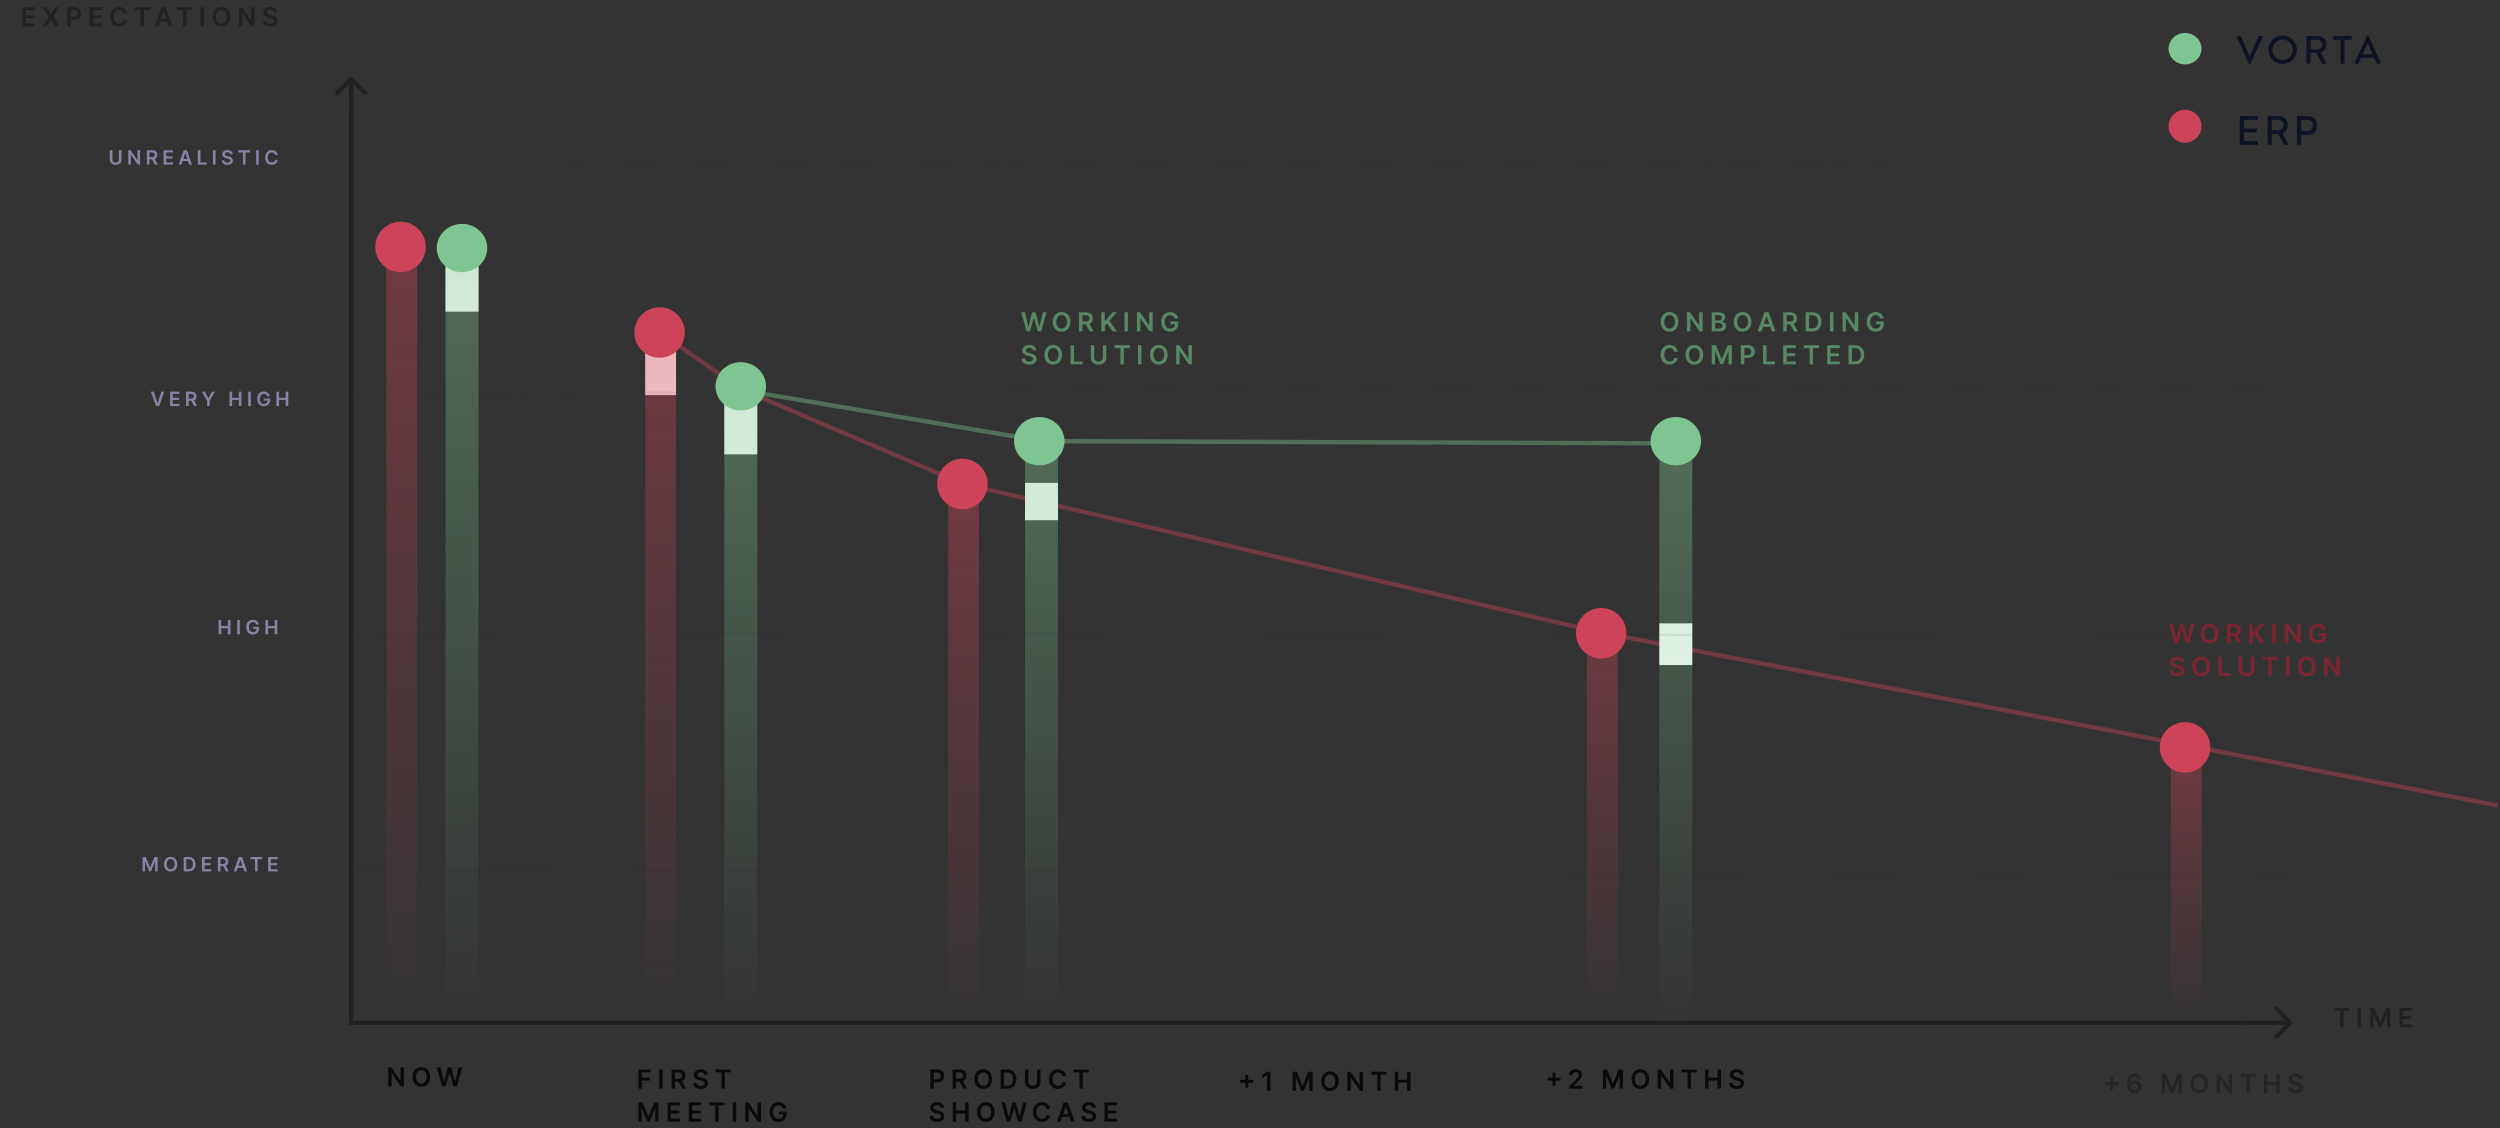 <svg width="1139" height="514" viewBox="0 0 1139 514" fill="none" xmlns="http://www.w3.org/2000/svg">
<rect x="0" y="0" width="1139" height="514" fill="#333333" stroke="none"/>
<path d="M336.5 177.5L475 201L764.5 202" stroke="#7FC591" stroke-opacity="0.4" stroke-width="2"/>
<rect x="294" y="159" width="14" height="21" fill="white"/>
<path d="M301.5 152L337 177L438.328 220.308L729.023 288.133L938.022 328.32L1138 367" stroke="#CD4358" stroke-opacity="0.4" stroke-width="2"/>
<rect x="756" y="284" width="15" height="19" fill="white"/>
<rect x="467" y="220" width="15" height="17" fill="white"/>
<line x1="158.998" y1="179.5" x2="1044" y2="175.473" stroke="#222222" stroke-opacity="0.1"/>
<line x1="158.998" y1="76.527" x2="1044" y2="72.5" stroke="#222222" stroke-opacity="0.1"/>
<rect x="330" y="180" width="15" height="27" fill="white"/>
<rect x="203" y="121" width="15" height="21" fill="white"/>
<rect x="467" y="197" width="15" height="267" fill="url(#paint0_linear)"/>
<rect x="330" y="173" width="15" height="291" fill="url(#paint1_linear)"/>
<path d="M159 466H1024" stroke="#222222" stroke-width="2"/>
<path d="M160 465L160 51" stroke="#222222" stroke-width="2"/>
<line x1="159.001" y1="396.5" x2="1044" y2="398.5" stroke="#222222" stroke-opacity="0.1"/>
<line x1="159.001" y1="288.5" x2="1044" y2="289.529" stroke="#222222" stroke-opacity="0.1"/>
<path d="M567.366 495.602V489.705H568.705V495.602H567.366ZM565.087 493.322V491.984H570.984V493.322H565.087ZM578.8 488.273V497H577.219V489.811H577.167L575.126 491.115V489.666L577.295 488.273H578.8ZM588.877 488.273H590.812L593.403 494.597H593.505L596.096 488.273H598.031V497H596.514V491.004H596.433L594.021 496.974H592.887L590.475 490.991H590.394V497H588.877V488.273ZM609.95 492.636C609.95 493.577 609.774 494.382 609.422 495.053C609.073 495.72 608.595 496.232 607.99 496.587C607.388 496.942 606.705 497.119 605.941 497.119C605.176 497.119 604.492 496.942 603.887 496.587C603.284 496.229 602.807 495.716 602.455 495.048C602.105 494.378 601.931 493.574 601.931 492.636C601.931 491.696 602.105 490.892 602.455 490.224C602.807 489.554 603.284 489.041 603.887 488.686C604.492 488.331 605.176 488.153 605.941 488.153C606.705 488.153 607.388 488.331 607.99 488.686C608.595 489.041 609.073 489.554 609.422 490.224C609.774 490.892 609.95 491.696 609.95 492.636ZM608.361 492.636C608.361 491.974 608.257 491.416 608.05 490.962C607.845 490.504 607.561 490.159 607.198 489.926C606.834 489.69 606.415 489.572 605.941 489.572C605.466 489.572 605.047 489.69 604.683 489.926C604.32 490.159 604.034 490.504 603.827 490.962C603.622 491.416 603.52 491.974 603.52 492.636C603.52 493.298 603.622 493.858 603.827 494.315C604.034 494.77 604.32 495.115 604.683 495.351C605.047 495.584 605.466 495.7 605.941 495.7C606.415 495.7 606.834 495.584 607.198 495.351C607.561 495.115 607.845 494.77 608.05 494.315C608.257 493.858 608.361 493.298 608.361 492.636ZM621.017 488.273V497H619.611L615.499 491.055H615.426V497H613.845V488.273H615.26L619.368 494.222H619.445V488.273H621.017ZM624.756 489.598V488.273H631.719V489.598H629.022V497H627.454V489.598H624.756ZM635.462 497V488.273H637.043V491.967H641.087V488.273H642.672V497H641.087V493.293H637.043V497H635.462Z" fill="black" fill-opacity="0.8"/>
<path d="M290.861 496V487.273H296.452V488.598H292.442V490.967H296.068V492.293H292.442V496H290.861ZM301.873 487.273V496H300.292V487.273H301.873ZM305.985 496V487.273H309.258C309.928 487.273 310.491 487.389 310.945 487.622C311.403 487.855 311.748 488.182 311.981 488.602C312.217 489.02 312.334 489.507 312.334 490.064C312.334 490.624 312.215 491.109 311.976 491.521C311.741 491.93 311.393 492.247 310.932 492.472C310.472 492.693 309.907 492.804 309.236 492.804H306.905V491.491H309.023C309.415 491.491 309.736 491.437 309.986 491.33C310.236 491.219 310.421 491.058 310.54 490.848C310.663 490.635 310.724 490.374 310.724 490.064C310.724 489.754 310.663 489.49 310.54 489.271C310.418 489.05 310.232 488.882 309.982 488.768C309.732 488.652 309.41 488.594 309.015 488.594H307.566V496H305.985ZM310.494 492.045L312.654 496H310.89L308.768 492.045H310.494ZM320.933 489.672C320.893 489.3 320.725 489.01 320.43 488.803C320.137 488.595 319.756 488.491 319.288 488.491C318.958 488.491 318.675 488.541 318.44 488.641C318.204 488.74 318.024 488.875 317.899 489.045C317.774 489.216 317.71 489.411 317.707 489.629C317.707 489.811 317.748 489.969 317.83 490.102C317.916 490.236 318.031 490.349 318.175 490.443C318.32 490.534 318.481 490.611 318.657 490.673C318.833 490.736 319.011 490.788 319.19 490.831L320.008 491.036C320.337 491.112 320.654 491.216 320.958 491.347C321.265 491.477 321.539 491.642 321.781 491.841C322.025 492.04 322.218 492.28 322.36 492.561C322.502 492.842 322.573 493.172 322.573 493.55C322.573 494.061 322.443 494.511 322.181 494.901C321.92 495.287 321.542 495.589 321.048 495.808C320.556 496.024 319.961 496.132 319.262 496.132C318.583 496.132 317.994 496.027 317.494 495.817C316.997 495.607 316.607 495.3 316.326 494.896C316.048 494.493 315.897 494.001 315.874 493.422H317.43C317.452 493.726 317.546 493.979 317.711 494.18C317.876 494.382 318.09 494.533 318.354 494.632C318.622 494.732 318.92 494.781 319.249 494.781C319.593 494.781 319.894 494.73 320.153 494.628C320.414 494.523 320.619 494.378 320.766 494.193C320.914 494.006 320.989 493.787 320.992 493.537C320.989 493.31 320.923 493.122 320.792 492.974C320.661 492.824 320.478 492.699 320.242 492.599C320.009 492.497 319.737 492.406 319.424 492.327L318.431 492.071C317.712 491.886 317.144 491.607 316.727 491.232C316.312 490.854 316.104 490.352 316.104 489.727C316.104 489.213 316.244 488.763 316.522 488.376C316.803 487.99 317.185 487.69 317.668 487.477C318.151 487.261 318.698 487.153 319.309 487.153C319.928 487.153 320.471 487.261 320.937 487.477C321.406 487.69 321.774 487.987 322.041 488.368C322.308 488.746 322.445 489.18 322.454 489.672H320.933ZM325.999 488.598V487.273H332.962V488.598H330.265V496H328.697V488.598H325.999ZM290.861 502.273H292.795L295.386 508.597H295.489L298.08 502.273H300.014V511H298.497V505.004H298.416L296.004 510.974H294.871L292.459 504.991H292.378V511H290.861V502.273ZM304.136 511V502.273H309.812V503.598H305.717V505.967H309.518V507.293H305.717V509.675H309.846V511H304.136ZM313.825 511V502.273H319.501V503.598H315.406V505.967H319.207V507.293H315.406V509.675H319.535V511H313.825ZM323.13 503.598V502.273H330.093V503.598H327.396V511H325.828V503.598H323.13ZM335.417 502.273V511H333.836V502.273H335.417ZM346.701 502.273V511H345.294L341.182 505.055H341.11V511H339.529V502.273H340.944L345.051 508.222H345.128V502.273H346.701ZM356.67 505.06C356.599 504.83 356.501 504.624 356.376 504.442C356.254 504.257 356.106 504.099 355.933 503.969C355.762 503.838 355.566 503.74 355.345 503.675C355.123 503.607 354.882 503.572 354.62 503.572C354.151 503.572 353.734 503.69 353.367 503.926C353.001 504.162 352.713 504.509 352.502 504.966C352.295 505.42 352.191 505.974 352.191 506.628C352.191 507.287 352.295 507.845 352.502 508.303C352.71 508.76 352.998 509.108 353.367 509.347C353.737 509.582 354.166 509.7 354.654 509.7C355.097 509.7 355.481 509.615 355.805 509.445C356.132 509.274 356.383 509.033 356.559 508.72C356.735 508.405 356.823 508.036 356.823 507.612L357.181 507.668H354.812V506.432H358.353V507.48C358.353 508.227 358.194 508.874 357.876 509.419C357.558 509.964 357.12 510.385 356.563 510.68C356.007 510.973 355.367 511.119 354.646 511.119C353.842 511.119 353.136 510.939 352.528 510.578C351.923 510.214 351.45 509.699 351.109 509.031C350.771 508.361 350.602 507.565 350.602 506.645C350.602 505.94 350.701 505.311 350.9 504.757C351.102 504.203 351.383 503.733 351.744 503.347C352.105 502.957 352.528 502.662 353.014 502.46C353.499 502.256 354.028 502.153 354.599 502.153C355.082 502.153 355.532 502.224 355.95 502.366C356.367 502.506 356.738 502.705 357.062 502.963C357.389 503.222 357.657 503.528 357.867 503.884C358.078 504.239 358.215 504.631 358.281 505.06H356.67Z" fill="black" fill-opacity="0.8"/>
<path d="M184.033 486.273V495H182.626L178.514 489.055H178.442V495H176.861V486.273H178.276L182.384 492.222H182.46V486.273H184.033ZM195.954 490.636C195.954 491.577 195.777 492.382 195.425 493.053C195.076 493.72 194.599 494.232 193.993 494.587C193.391 494.942 192.708 495.119 191.944 495.119C191.179 495.119 190.495 494.942 189.89 494.587C189.287 494.229 188.81 493.716 188.458 493.048C188.108 492.378 187.934 491.574 187.934 490.636C187.934 489.696 188.108 488.892 188.458 488.224C188.81 487.554 189.287 487.041 189.89 486.686C190.495 486.331 191.179 486.153 191.944 486.153C192.708 486.153 193.391 486.331 193.993 486.686C194.599 487.041 195.076 487.554 195.425 488.224C195.777 488.892 195.954 489.696 195.954 490.636ZM194.364 490.636C194.364 489.974 194.26 489.416 194.053 488.962C193.849 488.504 193.564 488.159 193.201 487.926C192.837 487.69 192.418 487.572 191.944 487.572C191.469 487.572 191.05 487.69 190.687 487.926C190.323 488.159 190.037 488.504 189.83 488.962C189.625 489.416 189.523 489.974 189.523 490.636C189.523 491.298 189.625 491.858 189.83 492.315C190.037 492.77 190.323 493.115 190.687 493.351C191.05 493.584 191.469 493.7 191.944 493.7C192.418 493.7 192.837 493.584 193.201 493.351C193.564 493.115 193.849 492.77 194.053 492.315C194.26 491.858 194.364 491.298 194.364 490.636ZM201.462 495L198.999 486.273H200.7L202.272 492.686H202.353L204.032 486.273H205.579L207.262 492.69H207.339L208.911 486.273H210.611L208.148 495H206.589L204.842 488.876H204.773L203.022 495H201.462Z" fill="black" fill-opacity="0.8"/>
<path d="M423.861 496V487.273H427.134C427.804 487.273 428.366 487.398 428.821 487.648C429.278 487.898 429.624 488.241 429.857 488.679C430.092 489.114 430.21 489.608 430.21 490.162C430.21 490.722 430.092 491.219 429.857 491.653C429.621 492.088 429.273 492.43 428.812 492.68C428.352 492.928 427.786 493.051 427.112 493.051H424.943V491.751H426.899C427.291 491.751 427.612 491.683 427.862 491.547C428.112 491.411 428.297 491.223 428.416 490.984C428.538 490.746 428.599 490.472 428.599 490.162C428.599 489.852 428.538 489.58 428.416 489.344C428.297 489.108 428.111 488.925 427.858 488.794C427.608 488.661 427.286 488.594 426.891 488.594H425.442V496H423.861ZM433.983 496V487.273H437.256C437.927 487.273 438.489 487.389 438.944 487.622C439.401 487.855 439.746 488.182 439.979 488.602C440.215 489.02 440.333 489.507 440.333 490.064C440.333 490.624 440.214 491.109 439.975 491.521C439.739 491.93 439.391 492.247 438.931 492.472C438.471 492.693 437.905 492.804 437.235 492.804H434.904V491.491H437.022C437.414 491.491 437.735 491.437 437.985 491.33C438.235 491.219 438.42 491.058 438.539 490.848C438.661 490.635 438.722 490.374 438.722 490.064C438.722 489.754 438.661 489.49 438.539 489.271C438.417 489.05 438.231 488.882 437.981 488.768C437.731 488.652 437.408 488.594 437.013 488.594H435.564V496H433.983ZM438.492 492.045L440.652 496H438.888L436.766 492.045H438.492ZM451.986 491.636C451.986 492.577 451.81 493.382 451.458 494.053C451.109 494.72 450.631 495.232 450.026 495.587C449.424 495.942 448.741 496.119 447.976 496.119C447.212 496.119 446.528 495.942 445.923 495.587C445.32 495.229 444.843 494.716 444.491 494.048C444.141 493.378 443.967 492.574 443.967 491.636C443.967 490.696 444.141 489.892 444.491 489.224C444.843 488.554 445.32 488.041 445.923 487.686C446.528 487.331 447.212 487.153 447.976 487.153C448.741 487.153 449.424 487.331 450.026 487.686C450.631 488.041 451.109 488.554 451.458 489.224C451.81 489.892 451.986 490.696 451.986 491.636ZM450.397 491.636C450.397 490.974 450.293 490.416 450.086 489.962C449.881 489.504 449.597 489.159 449.234 488.926C448.87 488.69 448.451 488.572 447.976 488.572C447.502 488.572 447.083 488.69 446.719 488.926C446.356 489.159 446.07 489.504 445.863 489.962C445.658 490.416 445.556 490.974 445.556 491.636C445.556 492.298 445.658 492.858 445.863 493.315C446.07 493.77 446.356 494.115 446.719 494.351C447.083 494.584 447.502 494.7 447.976 494.7C448.451 494.7 448.87 494.584 449.234 494.351C449.597 494.115 449.881 493.77 450.086 493.315C450.293 492.858 450.397 492.298 450.397 491.636ZM458.838 496H455.881V487.273H458.898C459.765 487.273 460.509 487.447 461.131 487.797C461.756 488.143 462.236 488.642 462.571 489.293C462.907 489.943 463.074 490.722 463.074 491.628C463.074 492.537 462.905 493.318 462.567 493.972C462.232 494.625 461.748 495.126 461.114 495.476C460.483 495.825 459.725 496 458.838 496ZM457.462 494.632H458.762C459.37 494.632 459.877 494.521 460.283 494.3C460.689 494.075 460.995 493.741 461.199 493.298C461.404 492.852 461.506 492.295 461.506 491.628C461.506 490.96 461.404 490.406 461.199 489.966C460.995 489.523 460.692 489.192 460.292 488.973C459.894 488.751 459.4 488.641 458.809 488.641H457.462V494.632ZM472.478 487.273H474.059V492.974C474.059 493.599 473.911 494.149 473.616 494.624C473.323 495.098 472.911 495.469 472.38 495.736C471.849 496 471.228 496.132 470.518 496.132C469.805 496.132 469.182 496 468.651 495.736C468.12 495.469 467.708 495.098 467.415 494.624C467.123 494.149 466.976 493.599 466.976 492.974V487.273H468.557V492.842C468.557 493.206 468.637 493.53 468.796 493.814C468.958 494.098 469.185 494.321 469.478 494.483C469.77 494.642 470.117 494.722 470.518 494.722C470.918 494.722 471.265 494.642 471.557 494.483C471.853 494.321 472.08 494.098 472.239 493.814C472.398 493.53 472.478 493.206 472.478 492.842V487.273ZM485.647 490.217H484.054C484.008 489.956 483.924 489.724 483.802 489.523C483.68 489.318 483.528 489.145 483.346 489.003C483.164 488.861 482.957 488.754 482.724 488.683C482.494 488.609 482.245 488.572 481.978 488.572C481.504 488.572 481.083 488.692 480.717 488.93C480.35 489.166 480.064 489.513 479.856 489.97C479.649 490.425 479.545 490.98 479.545 491.636C479.545 492.304 479.649 492.866 479.856 493.324C480.066 493.778 480.353 494.122 480.717 494.355C481.083 494.585 481.502 494.7 481.974 494.7C482.235 494.7 482.48 494.666 482.707 494.598C482.937 494.527 483.143 494.423 483.325 494.287C483.51 494.151 483.664 493.983 483.789 493.784C483.917 493.585 484.005 493.358 484.054 493.102L485.647 493.111C485.588 493.526 485.458 493.915 485.26 494.278C485.064 494.642 484.806 494.963 484.488 495.241C484.17 495.517 483.798 495.733 483.372 495.889C482.946 496.043 482.473 496.119 481.953 496.119C481.186 496.119 480.501 495.942 479.899 495.587C479.297 495.232 478.822 494.719 478.475 494.048C478.129 493.378 477.956 492.574 477.956 491.636C477.956 490.696 478.13 489.892 478.48 489.224C478.829 488.554 479.305 488.041 479.907 487.686C480.51 487.331 481.191 487.153 481.953 487.153C482.439 487.153 482.89 487.222 483.308 487.358C483.725 487.494 484.098 487.695 484.424 487.959C484.751 488.22 485.02 488.541 485.23 488.922C485.443 489.3 485.582 489.732 485.647 490.217ZM489.112 488.598V487.273H496.075V488.598H493.377V496H491.809V488.598H489.112ZM428.604 504.672C428.564 504.3 428.396 504.01 428.101 503.803C427.808 503.595 427.428 503.491 426.959 503.491C426.629 503.491 426.347 503.541 426.111 503.641C425.875 503.74 425.695 503.875 425.57 504.045C425.445 504.216 425.381 504.411 425.378 504.629C425.378 504.811 425.419 504.969 425.501 505.102C425.587 505.236 425.702 505.349 425.847 505.443C425.991 505.534 426.152 505.611 426.328 505.673C426.504 505.736 426.682 505.788 426.861 505.831L427.679 506.036C428.009 506.112 428.325 506.216 428.629 506.347C428.936 506.477 429.21 506.642 429.452 506.841C429.696 507.04 429.889 507.28 430.031 507.561C430.173 507.842 430.244 508.172 430.244 508.55C430.244 509.061 430.114 509.511 429.852 509.901C429.591 510.287 429.213 510.589 428.719 510.808C428.227 511.024 427.632 511.132 426.933 511.132C426.254 511.132 425.665 511.027 425.165 510.817C424.668 510.607 424.278 510.3 423.997 509.896C423.719 509.493 423.568 509.001 423.545 508.422H425.101C425.124 508.726 425.217 508.979 425.382 509.18C425.547 509.382 425.761 509.533 426.026 509.632C426.293 509.732 426.591 509.781 426.92 509.781C427.264 509.781 427.565 509.73 427.824 509.628C428.085 509.523 428.29 509.378 428.438 509.193C428.585 509.006 428.661 508.787 428.663 508.537C428.661 508.31 428.594 508.122 428.463 507.974C428.332 507.824 428.149 507.699 427.913 507.599C427.68 507.497 427.408 507.406 427.095 507.327L426.102 507.071C425.384 506.886 424.815 506.607 424.398 506.232C423.983 505.854 423.776 505.352 423.776 504.727C423.776 504.213 423.915 503.763 424.193 503.376C424.474 502.99 424.857 502.69 425.339 502.477C425.822 502.261 426.369 502.153 426.98 502.153C427.599 502.153 428.142 502.261 428.608 502.477C429.077 502.69 429.445 502.987 429.712 503.368C429.979 503.746 430.116 504.18 430.125 504.672H428.604ZM434.054 511V502.273H435.635V505.967H439.679V502.273H441.264V511H439.679V507.293H435.635V511H434.054ZM453.182 506.636C453.182 507.577 453.006 508.382 452.653 509.053C452.304 509.72 451.827 510.232 451.222 510.587C450.619 510.942 449.936 511.119 449.172 511.119C448.408 511.119 447.723 510.942 447.118 510.587C446.516 510.229 446.038 509.716 445.686 509.048C445.337 508.378 445.162 507.574 445.162 506.636C445.162 505.696 445.337 504.892 445.686 504.224C446.038 503.554 446.516 503.041 447.118 502.686C447.723 502.331 448.408 502.153 449.172 502.153C449.936 502.153 450.619 502.331 451.222 502.686C451.827 503.041 452.304 503.554 452.653 504.224C453.006 504.892 453.182 505.696 453.182 506.636ZM451.592 506.636C451.592 505.974 451.489 505.416 451.281 504.962C451.077 504.504 450.793 504.159 450.429 503.926C450.065 503.69 449.646 503.572 449.172 503.572C448.697 503.572 448.278 503.69 447.915 503.926C447.551 504.159 447.266 504.504 447.058 504.962C446.854 505.416 446.751 505.974 446.751 506.636C446.751 507.298 446.854 507.858 447.058 508.315C447.266 508.77 447.551 509.115 447.915 509.351C448.278 509.584 448.697 509.7 449.172 509.7C449.646 509.7 450.065 509.584 450.429 509.351C450.793 509.115 451.077 508.77 451.281 508.315C451.489 507.858 451.592 507.298 451.592 506.636ZM458.69 511L456.227 502.273H457.928L459.5 508.686H459.581L461.26 502.273H462.807L464.49 508.69H464.567L466.139 502.273H467.84L465.376 511H463.817L462.07 504.876H462.001L460.25 511H458.69ZM478.337 505.217H476.743C476.698 504.956 476.614 504.724 476.492 504.523C476.37 504.318 476.218 504.145 476.036 504.003C475.854 503.861 475.647 503.754 475.414 503.683C475.184 503.609 474.935 503.572 474.668 503.572C474.194 503.572 473.773 503.692 473.407 503.93C473.04 504.166 472.753 504.513 472.546 504.97C472.339 505.425 472.235 505.98 472.235 506.636C472.235 507.304 472.339 507.866 472.546 508.324C472.756 508.778 473.043 509.122 473.407 509.355C473.773 509.585 474.192 509.7 474.664 509.7C474.925 509.7 475.17 509.666 475.397 509.598C475.627 509.527 475.833 509.423 476.015 509.287C476.199 509.151 476.354 508.983 476.479 508.784C476.607 508.585 476.695 508.358 476.743 508.102L478.337 508.111C478.278 508.526 478.148 508.915 477.949 509.278C477.753 509.642 477.496 509.963 477.178 510.241C476.86 510.517 476.488 510.733 476.062 510.889C475.636 511.043 475.162 511.119 474.643 511.119C473.876 511.119 473.191 510.942 472.589 510.587C471.986 510.232 471.512 509.719 471.165 509.048C470.819 508.378 470.645 507.574 470.645 506.636C470.645 505.696 470.82 504.892 471.17 504.224C471.519 503.554 471.995 503.041 472.597 502.686C473.199 502.331 473.881 502.153 474.643 502.153C475.128 502.153 475.58 502.222 475.998 502.358C476.415 502.494 476.787 502.695 477.114 502.959C477.441 503.22 477.709 503.541 477.92 503.922C478.133 504.3 478.272 504.732 478.337 505.217ZM483.2 511H481.513L484.585 502.273H486.537L489.614 511H487.926L485.595 504.062H485.527L483.2 511ZM483.256 507.578H487.858V508.848H483.256V507.578ZM497.765 504.672C497.726 504.3 497.558 504.01 497.263 503.803C496.97 503.595 496.589 503.491 496.121 503.491C495.791 503.491 495.508 503.541 495.273 503.641C495.037 503.74 494.856 503.875 494.731 504.045C494.606 504.216 494.542 504.411 494.54 504.629C494.54 504.811 494.581 504.969 494.663 505.102C494.748 505.236 494.863 505.349 495.008 505.443C495.153 505.534 495.314 505.611 495.49 505.673C495.666 505.736 495.844 505.788 496.023 505.831L496.841 506.036C497.17 506.112 497.487 506.216 497.791 506.347C498.098 506.477 498.372 506.642 498.613 506.841C498.858 507.04 499.051 507.28 499.193 507.561C499.335 507.842 499.406 508.172 499.406 508.55C499.406 509.061 499.275 509.511 499.014 509.901C498.753 510.287 498.375 510.589 497.88 510.808C497.389 511.024 496.794 511.132 496.095 511.132C495.416 511.132 494.826 511.027 494.326 510.817C493.829 510.607 493.44 510.3 493.159 509.896C492.88 509.493 492.73 509.001 492.707 508.422H494.263C494.285 508.726 494.379 508.979 494.544 509.18C494.709 509.382 494.923 509.533 495.187 509.632C495.454 509.732 495.753 509.781 496.082 509.781C496.426 509.781 496.727 509.73 496.986 509.628C497.247 509.523 497.451 509.378 497.599 509.193C497.747 509.006 497.822 508.787 497.825 508.537C497.822 508.31 497.755 508.122 497.625 507.974C497.494 507.824 497.311 507.699 497.075 507.599C496.842 507.497 496.569 507.406 496.257 507.327L495.264 507.071C494.545 506.886 493.977 506.607 493.559 506.232C493.145 505.854 492.937 505.352 492.937 504.727C492.937 504.213 493.076 503.763 493.355 503.376C493.636 502.99 494.018 502.69 494.501 502.477C494.984 502.261 495.531 502.153 496.142 502.153C496.761 502.153 497.304 502.261 497.77 502.477C498.238 502.69 498.606 502.987 498.873 503.368C499.14 503.746 499.278 504.18 499.287 504.672H497.765ZM503.215 511V502.273H508.892V503.598H504.796V505.967H508.598V507.293H504.796V509.675H508.926V511H503.215Z" fill="black" fill-opacity="0.8"/>
<path d="M707.366 494.602V488.705H708.705V494.602H707.366ZM705.087 492.322V490.984H710.984V492.322H705.087ZM714.957 496V494.858L717.987 491.888C718.276 491.595 718.518 491.335 718.711 491.108C718.904 490.881 719.049 490.661 719.146 490.447C719.242 490.234 719.291 490.007 719.291 489.766C719.291 489.49 719.228 489.254 719.103 489.058C718.978 488.859 718.806 488.706 718.587 488.598C718.369 488.49 718.12 488.436 717.842 488.436C717.555 488.436 717.303 488.496 717.087 488.615C716.872 488.732 716.704 488.898 716.585 489.114C716.468 489.33 716.41 489.587 716.41 489.885H714.906C714.906 489.331 715.032 488.849 715.285 488.44C715.538 488.031 715.886 487.714 716.329 487.49C716.775 487.266 717.286 487.153 717.863 487.153C718.448 487.153 718.962 487.263 719.406 487.482C719.849 487.7 720.193 488 720.437 488.381C720.684 488.761 720.808 489.196 720.808 489.685C720.808 490.011 720.745 490.332 720.62 490.648C720.495 490.963 720.275 491.312 719.96 491.696C719.647 492.08 719.208 492.544 718.643 493.089L717.139 494.619V494.679H720.94V496H714.957ZM730.272 487.273H732.206L734.797 493.597H734.9L737.49 487.273H739.425V496H737.908V490.004H737.827L735.415 495.974H734.282L731.87 489.991H731.789V496H730.272V487.273ZM751.345 491.636C751.345 492.577 751.169 493.382 750.817 494.053C750.467 494.72 749.99 495.232 749.385 495.587C748.783 495.942 748.099 496.119 747.335 496.119C746.571 496.119 745.886 495.942 745.281 495.587C744.679 495.229 744.202 494.716 743.849 494.048C743.5 493.378 743.325 492.574 743.325 491.636C743.325 490.696 743.5 489.892 743.849 489.224C744.202 488.554 744.679 488.041 745.281 487.686C745.886 487.331 746.571 487.153 747.335 487.153C748.099 487.153 748.783 487.331 749.385 487.686C749.99 488.041 750.467 488.554 750.817 489.224C751.169 489.892 751.345 490.696 751.345 491.636ZM749.756 491.636C749.756 490.974 749.652 490.416 749.444 489.962C749.24 489.504 748.956 489.159 748.592 488.926C748.229 488.69 747.81 488.572 747.335 488.572C746.861 488.572 746.442 488.69 746.078 488.926C745.714 489.159 745.429 489.504 745.221 489.962C745.017 490.416 744.915 490.974 744.915 491.636C744.915 492.298 745.017 492.858 745.221 493.315C745.429 493.77 745.714 494.115 746.078 494.351C746.442 494.584 746.861 494.7 747.335 494.7C747.81 494.7 748.229 494.584 748.592 494.351C748.956 494.115 749.24 493.77 749.444 493.315C749.652 492.858 749.756 492.298 749.756 491.636ZM762.412 487.273V496H761.005L756.893 490.055H756.821V496H755.24V487.273H756.654L760.762 493.222H760.839V487.273H762.412ZM766.151 488.598V487.273H773.114V488.598H770.416V496H768.848V488.598H766.151ZM776.856 496V487.273H778.437V490.967H782.481V487.273H784.066V496H782.481V492.293H778.437V496H776.856ZM792.929 489.672C792.889 489.3 792.721 489.01 792.426 488.803C792.133 488.595 791.753 488.491 791.284 488.491C790.954 488.491 790.672 488.541 790.436 488.641C790.2 488.74 790.02 488.875 789.895 489.045C789.77 489.216 789.706 489.411 789.703 489.629C789.703 489.811 789.744 489.969 789.826 490.102C789.912 490.236 790.027 490.349 790.172 490.443C790.316 490.534 790.477 490.611 790.653 490.673C790.829 490.736 791.007 490.788 791.186 490.831L792.004 491.036C792.334 491.112 792.65 491.216 792.954 491.347C793.261 491.477 793.535 491.642 793.777 491.841C794.021 492.04 794.214 492.28 794.356 492.561C794.498 492.842 794.569 493.172 794.569 493.55C794.569 494.061 794.439 494.511 794.177 494.901C793.916 495.287 793.538 495.589 793.044 495.808C792.552 496.024 791.957 496.132 791.258 496.132C790.579 496.132 789.99 496.027 789.49 495.817C788.993 495.607 788.603 495.3 788.322 494.896C788.044 494.493 787.893 494.001 787.87 493.422H789.426C789.449 493.726 789.542 493.979 789.707 494.18C789.872 494.382 790.086 494.533 790.351 494.632C790.618 494.732 790.916 494.781 791.245 494.781C791.589 494.781 791.89 494.73 792.149 494.628C792.41 494.523 792.615 494.378 792.762 494.193C792.91 494.006 792.986 493.787 792.988 493.537C792.986 493.31 792.919 493.122 792.788 492.974C792.657 492.824 792.474 492.699 792.238 492.599C792.005 492.497 791.733 492.406 791.42 492.327L790.427 492.071C789.709 491.886 789.14 491.607 788.723 491.232C788.308 490.854 788.101 490.352 788.101 489.727C788.101 489.213 788.24 488.763 788.518 488.376C788.799 487.99 789.182 487.69 789.664 487.477C790.147 487.261 790.694 487.153 791.305 487.153C791.924 487.153 792.467 487.261 792.933 487.477C793.402 487.69 793.77 487.987 794.037 488.368C794.304 488.746 794.441 489.18 794.45 489.672H792.929Z" fill="black" fill-opacity="0.8"/>
<path d="M961.366 496.602V490.705H962.705V496.602H961.366ZM959.087 494.322V492.984H964.984V494.322H959.087ZM972.446 498.119C972.028 498.116 971.621 498.044 971.223 497.902C970.828 497.757 970.471 497.523 970.153 497.199C969.835 496.872 969.582 496.439 969.395 495.899C969.207 495.357 969.113 494.685 969.113 493.884C969.113 493.131 969.193 492.46 969.352 491.872C969.511 491.284 969.74 490.787 970.038 490.381C970.336 489.972 970.696 489.661 971.116 489.447C971.54 489.234 972.013 489.128 972.535 489.128C973.084 489.128 973.569 489.237 973.993 489.456C974.419 489.672 974.763 489.969 975.024 490.347C975.285 490.722 975.447 491.148 975.51 491.625H973.954C973.875 491.278 973.711 491.004 973.464 490.803C973.22 490.598 972.91 490.496 972.535 490.496C971.93 490.496 971.464 490.76 971.138 491.288C970.814 491.817 970.65 492.545 970.648 493.474H970.707C970.846 493.224 971.027 493.01 971.248 492.831C971.47 492.652 971.72 492.514 971.998 492.418C972.28 492.318 972.576 492.268 972.889 492.268C973.4 492.268 973.859 492.391 974.265 492.635C974.675 492.879 974.998 493.216 975.237 493.645C975.476 494.071 975.594 494.56 975.591 495.111C975.594 495.685 975.463 496.2 975.199 496.658C974.934 497.112 974.567 497.47 974.095 497.732C973.623 497.993 973.074 498.122 972.446 498.119ZM972.437 496.841C972.747 496.841 973.024 496.766 973.268 496.615C973.513 496.464 973.706 496.261 973.848 496.006C973.99 495.75 974.059 495.463 974.057 495.145C974.059 494.832 973.991 494.55 973.852 494.297C973.716 494.044 973.527 493.844 973.285 493.696C973.044 493.548 972.768 493.474 972.459 493.474C972.228 493.474 972.014 493.518 971.815 493.607C971.616 493.695 971.443 493.817 971.295 493.973C971.148 494.126 971.031 494.305 970.946 494.51C970.863 494.712 970.821 494.928 970.818 495.158C970.821 495.462 970.892 495.741 971.031 495.997C971.17 496.253 971.362 496.457 971.606 496.611C971.851 496.764 972.128 496.841 972.437 496.841ZM984.893 489.273H986.827L989.418 495.597H989.521L992.112 489.273H994.046V498H992.529V492.004H992.448L990.036 497.974H988.903L986.491 491.991H986.41V498H984.893V489.273ZM1005.97 493.636C1005.97 494.577 1005.79 495.382 1005.44 496.053C1005.09 496.72 1004.61 497.232 1004.01 497.587C1003.4 497.942 1002.72 498.119 1001.96 498.119C1001.19 498.119 1000.51 497.942 999.902 497.587C999.3 497.229 998.823 496.716 998.47 496.048C998.121 495.378 997.946 494.574 997.946 493.636C997.946 492.696 998.121 491.892 998.47 491.224C998.823 490.554 999.3 490.041 999.902 489.686C1000.51 489.331 1001.19 489.153 1001.96 489.153C1002.72 489.153 1003.4 489.331 1004.01 489.686C1004.61 490.041 1005.09 490.554 1005.44 491.224C1005.79 491.892 1005.97 492.696 1005.97 493.636ZM1004.38 493.636C1004.38 492.974 1004.27 492.416 1004.07 491.962C1003.86 491.504 1003.58 491.159 1003.21 490.926C1002.85 490.69 1002.43 490.572 1001.96 490.572C1001.48 490.572 1001.06 490.69 1000.7 490.926C1000.34 491.159 1000.05 491.504 999.843 491.962C999.638 492.416 999.536 492.974 999.536 493.636C999.536 494.298 999.638 494.858 999.843 495.315C1000.05 495.77 1000.34 496.115 1000.7 496.351C1001.06 496.584 1001.48 496.7 1001.96 496.7C1002.43 496.7 1002.85 496.584 1003.21 496.351C1003.58 496.115 1003.86 495.77 1004.07 495.315C1004.27 494.858 1004.38 494.298 1004.38 493.636ZM1017.03 489.273V498H1015.63L1011.51 492.055H1011.44V498H1009.86V489.273H1011.28L1015.38 495.222H1015.46V489.273H1017.03ZM1020.77 490.598V489.273H1027.73V490.598H1025.04V498H1023.47V490.598H1020.77ZM1031.48 498V489.273H1033.06V492.967H1037.1V489.273H1038.69V498H1037.1V494.293H1033.06V498H1031.48ZM1047.55 491.672C1047.51 491.3 1047.34 491.01 1047.05 490.803C1046.75 490.595 1046.37 490.491 1045.9 490.491C1045.58 490.491 1045.29 490.541 1045.06 490.641C1044.82 490.74 1044.64 490.875 1044.52 491.045C1044.39 491.216 1044.33 491.411 1044.32 491.629C1044.32 491.811 1044.37 491.969 1044.45 492.102C1044.53 492.236 1044.65 492.349 1044.79 492.443C1044.94 492.534 1045.1 492.611 1045.27 492.673C1045.45 492.736 1045.63 492.788 1045.81 492.831L1046.63 493.036C1046.95 493.112 1047.27 493.216 1047.58 493.347C1047.88 493.477 1048.16 493.642 1048.4 493.841C1048.64 494.04 1048.84 494.28 1048.98 494.561C1049.12 494.842 1049.19 495.172 1049.19 495.55C1049.19 496.061 1049.06 496.511 1048.8 496.901C1048.54 497.287 1048.16 497.589 1047.66 497.808C1047.17 498.024 1046.58 498.132 1045.88 498.132C1045.2 498.132 1044.61 498.027 1044.11 497.817C1043.61 497.607 1043.22 497.3 1042.94 496.896C1042.66 496.493 1042.51 496.001 1042.49 495.422H1044.05C1044.07 495.726 1044.16 495.979 1044.33 496.18C1044.49 496.382 1044.71 496.533 1044.97 496.632C1045.24 496.732 1045.54 496.781 1045.87 496.781C1046.21 496.781 1046.51 496.73 1046.77 496.628C1047.03 496.523 1047.24 496.378 1047.38 496.193C1047.53 496.006 1047.61 495.787 1047.61 495.537C1047.61 495.31 1047.54 495.122 1047.41 494.974C1047.28 494.824 1047.1 494.699 1046.86 494.599C1046.63 494.497 1046.35 494.406 1046.04 494.327L1045.05 494.071C1044.33 493.886 1043.76 493.607 1043.34 493.232C1042.93 492.854 1042.72 492.352 1042.72 491.727C1042.72 491.213 1042.86 490.763 1043.14 490.376C1043.42 489.99 1043.8 489.69 1044.29 489.477C1044.77 489.261 1045.32 489.153 1045.93 489.153C1046.55 489.153 1047.09 489.261 1047.55 489.477C1048.02 489.69 1048.39 489.987 1048.66 490.368C1048.92 490.746 1049.06 491.18 1049.07 491.672H1047.55Z" fill="#222222" fill-opacity="0.8"/>
<path d="M70.061 178.455L71.764 183.607H71.831L73.532 178.455H74.836L72.528 185H71.064L68.76 178.455H70.061ZM77.498 185V178.455H81.755V179.449H78.683V181.225H81.534V182.219H78.683V184.006H81.78V185H77.498ZM84.764 185V178.455H87.219C87.722 178.455 88.144 178.542 88.485 178.717C88.828 178.891 89.087 179.136 89.261 179.452C89.438 179.765 89.527 180.13 89.527 180.548C89.527 180.968 89.437 181.332 89.258 181.641C89.081 181.948 88.82 182.185 88.475 182.354C88.13 182.52 87.706 182.603 87.203 182.603H85.455V181.619H87.043C87.337 181.619 87.578 181.578 87.766 181.497C87.953 181.414 88.092 181.294 88.181 181.136C88.273 180.976 88.319 180.78 88.319 180.548C88.319 180.316 88.273 180.118 88.181 179.953C88.09 179.787 87.95 179.662 87.762 179.576C87.575 179.489 87.333 179.445 87.037 179.445H85.95V185H84.764ZM88.146 182.034L89.766 185H88.443L86.852 182.034H88.146ZM91.971 178.455H93.31L94.911 181.35H94.975L96.576 178.455H97.915L95.534 182.558V185H94.352V182.558L91.971 178.455ZM104.587 185V178.455H105.773V181.225H108.806V178.455H109.995V185H108.806V182.219H105.773V185H104.587ZM114.27 178.455V185H113.085V178.455H114.27ZM121.739 180.545C121.686 180.372 121.613 180.218 121.519 180.081C121.427 179.943 121.316 179.825 121.186 179.727C121.059 179.629 120.912 179.555 120.745 179.506C120.579 179.455 120.398 179.429 120.202 179.429C119.85 179.429 119.537 179.518 119.262 179.695C118.988 179.871 118.771 180.131 118.614 180.474C118.458 180.815 118.38 181.231 118.38 181.721C118.38 182.215 118.458 182.634 118.614 182.977C118.769 183.32 118.985 183.581 119.262 183.76C119.539 183.937 119.861 184.025 120.228 184.025C120.56 184.025 120.848 183.961 121.091 183.833C121.336 183.706 121.524 183.525 121.656 183.29C121.788 183.054 121.854 182.777 121.854 182.459L122.123 182.501H120.346V181.574H123.002V182.36C123.002 182.92 122.882 183.405 122.644 183.814C122.405 184.223 122.077 184.539 121.659 184.76C121.242 184.98 120.762 185.089 120.221 185.089C119.618 185.089 119.089 184.954 118.633 184.684C118.179 184.411 117.824 184.024 117.569 183.523C117.315 183.021 117.188 182.424 117.188 181.734C117.188 181.205 117.263 180.733 117.412 180.318C117.563 179.902 117.774 179.55 118.045 179.26C118.315 178.968 118.633 178.746 118.997 178.595C119.361 178.442 119.758 178.365 120.186 178.365C120.548 178.365 120.886 178.418 121.199 178.525C121.512 178.629 121.79 178.778 122.033 178.972C122.278 179.166 122.48 179.396 122.637 179.663C122.795 179.929 122.898 180.223 122.947 180.545H121.739ZM125.948 185V178.455H127.134V181.225H130.167V178.455H131.356V185H130.167V182.219H127.134V185H125.948Z" fill="#8A81A5"/>
<path d="M54.156 68.454H55.341V72.731C55.341 73.2 55.23 73.612 55.009 73.968C54.789 74.323 54.48 74.602 54.082 74.802C53.684 75 53.218 75.099 52.685 75.099C52.151 75.099 51.684 75 51.285 74.802C50.887 74.602 50.578 74.323 50.359 73.968C50.139 73.612 50.029 73.2 50.029 72.731V68.454H51.215V72.632C51.215 72.904 51.275 73.147 51.394 73.36C51.516 73.573 51.686 73.741 51.906 73.862C52.125 73.981 52.385 74.041 52.685 74.041C52.986 74.041 53.246 73.981 53.465 73.862C53.687 73.741 53.857 73.573 53.977 73.36C54.096 73.147 54.156 72.904 54.156 72.632V68.454ZM63.809 68.454V75H62.754L59.67 70.541H59.616V75H58.43V68.454H59.491L62.572 72.916H62.63V68.454H63.809ZM66.901 75V68.454H69.355C69.858 68.454 70.28 68.542 70.621 68.717C70.964 68.891 71.223 69.136 71.398 69.452C71.575 69.765 71.663 70.13 71.663 70.548C71.663 70.968 71.573 71.332 71.394 71.641C71.218 71.948 70.957 72.185 70.612 72.354C70.266 72.52 69.842 72.603 69.339 72.603H67.591V71.619H69.18C69.474 71.619 69.714 71.578 69.902 71.497C70.089 71.414 70.228 71.294 70.317 71.136C70.409 70.976 70.455 70.78 70.455 70.548C70.455 70.316 70.409 70.118 70.317 69.954C70.226 69.787 70.086 69.662 69.899 69.576C69.711 69.489 69.469 69.445 69.173 69.445H68.087V75H66.901ZM70.282 72.034L71.903 75H70.579L68.988 72.034H70.282ZM74.554 75V68.454H78.811V69.448H75.74V71.225H78.591V72.219H75.74V74.006H78.837V75H74.554ZM82.662 75H81.396L83.7 68.454H85.164L87.472 75H86.206L84.458 69.797H84.407L82.662 75ZM82.703 72.434H86.155V73.386H82.703V72.434ZM90.134 75V68.454H91.32V74.006H94.202V75H90.134ZM98.217 68.454V75H97.031V68.454H98.217ZM104.858 70.254C104.829 69.975 104.703 69.757 104.481 69.602C104.262 69.446 103.976 69.369 103.625 69.369C103.378 69.369 103.166 69.406 102.989 69.481C102.812 69.555 102.677 69.656 102.583 69.784C102.489 69.912 102.441 70.058 102.439 70.222C102.439 70.358 102.47 70.477 102.532 70.577C102.596 70.677 102.682 70.762 102.791 70.832C102.899 70.901 103.02 70.958 103.152 71.005C103.284 71.052 103.417 71.091 103.551 71.123L104.165 71.277C104.412 71.334 104.65 71.412 104.878 71.51C105.108 71.608 105.313 71.731 105.494 71.881C105.678 72.03 105.823 72.21 105.929 72.421C106.036 72.632 106.089 72.879 106.089 73.162C106.089 73.546 105.991 73.883 105.795 74.175C105.599 74.465 105.315 74.692 104.945 74.856C104.576 75.018 104.13 75.099 103.606 75.099C103.096 75.099 102.654 75.02 102.279 74.863C101.906 74.705 101.614 74.475 101.404 74.172C101.195 73.87 101.082 73.501 101.065 73.066H102.231C102.248 73.294 102.319 73.484 102.442 73.635C102.566 73.787 102.727 73.9 102.925 73.974C103.125 74.049 103.349 74.086 103.596 74.086C103.854 74.086 104.08 74.048 104.274 73.971C104.47 73.892 104.623 73.783 104.734 73.645C104.845 73.504 104.901 73.34 104.903 73.153C104.901 72.982 104.851 72.842 104.753 72.731C104.655 72.618 104.518 72.524 104.341 72.45C104.166 72.373 103.961 72.305 103.727 72.245L102.982 72.053C102.443 71.915 102.017 71.705 101.704 71.424C101.393 71.14 101.237 70.764 101.237 70.296C101.237 69.91 101.342 69.572 101.551 69.282C101.761 68.993 102.048 68.768 102.41 68.608C102.772 68.446 103.183 68.365 103.641 68.365C104.105 68.365 104.512 68.446 104.862 68.608C105.213 68.768 105.489 68.99 105.689 69.276C105.89 69.559 105.993 69.885 105.999 70.254H104.858ZM108.658 69.448V68.454H113.881V69.448H111.858V75H110.681V69.448H108.658ZM117.873 68.454V75H116.687V68.454H117.873ZM126.56 70.663H125.364C125.33 70.467 125.267 70.293 125.176 70.142C125.084 69.989 124.97 69.859 124.834 69.752C124.698 69.646 124.542 69.566 124.367 69.512C124.195 69.457 124.008 69.429 123.808 69.429C123.452 69.429 123.137 69.519 122.862 69.698C122.587 69.875 122.372 70.135 122.216 70.478C122.061 70.819 121.983 71.235 121.983 71.727C121.983 72.228 122.061 72.65 122.216 72.993C122.374 73.334 122.589 73.592 122.862 73.766C123.137 73.939 123.451 74.025 123.805 74.025C124.001 74.025 124.184 74 124.354 73.948C124.527 73.895 124.682 73.817 124.818 73.715C124.956 73.613 125.073 73.487 125.166 73.338C125.262 73.189 125.328 73.019 125.364 72.827L126.56 72.833C126.515 73.144 126.418 73.436 126.269 73.709C126.122 73.981 125.929 74.222 125.69 74.431C125.452 74.638 125.173 74.8 124.853 74.917C124.533 75.032 124.179 75.09 123.789 75.09C123.214 75.09 122.7 74.956 122.248 74.69C121.797 74.424 121.441 74.039 121.181 73.536C120.921 73.033 120.791 72.43 120.791 71.727C120.791 71.022 120.922 70.419 121.184 69.918C121.446 69.415 121.803 69.031 122.255 68.765C122.706 68.498 123.218 68.365 123.789 68.365C124.153 68.365 124.492 68.416 124.805 68.519C125.118 68.621 125.397 68.771 125.642 68.969C125.888 69.165 126.089 69.406 126.247 69.691C126.406 69.975 126.511 70.299 126.56 70.663Z" fill="#8A81A5"/>
<path d="M99.587 289V282.455H100.773V285.225H103.806V282.455H104.995V289H103.806V286.219H100.773V289H99.587ZM109.27 282.455V289H108.085V282.455H109.27ZM116.739 284.545C116.686 284.372 116.613 284.218 116.519 284.081C116.427 283.943 116.316 283.825 116.186 283.727C116.059 283.629 115.912 283.555 115.745 283.506C115.579 283.455 115.398 283.429 115.202 283.429C114.85 283.429 114.537 283.518 114.262 283.695C113.988 283.871 113.771 284.131 113.614 284.474C113.458 284.815 113.38 285.231 113.38 285.721C113.38 286.215 113.458 286.634 113.614 286.977C113.769 287.32 113.985 287.581 114.262 287.76C114.539 287.937 114.861 288.025 115.228 288.025C115.56 288.025 115.848 287.961 116.091 287.833C116.336 287.706 116.524 287.525 116.656 287.29C116.788 287.054 116.854 286.777 116.854 286.459L117.123 286.501H115.346V285.574H118.002V286.36C118.002 286.92 117.882 287.405 117.644 287.814C117.405 288.223 117.077 288.539 116.659 288.76C116.242 288.98 115.762 289.089 115.221 289.089C114.618 289.089 114.089 288.954 113.633 288.684C113.179 288.411 112.824 288.024 112.569 287.523C112.315 287.021 112.188 286.424 112.188 285.734C112.188 285.205 112.263 284.733 112.412 284.318C112.563 283.902 112.774 283.55 113.045 283.26C113.315 282.968 113.633 282.746 113.997 282.595C114.361 282.442 114.758 282.365 115.186 282.365C115.548 282.365 115.886 282.418 116.199 282.525C116.512 282.629 116.79 282.778 117.033 282.972C117.278 283.166 117.48 283.396 117.637 283.663C117.795 283.929 117.898 284.223 117.947 284.545H116.739ZM120.948 289V282.455H122.134V285.225H125.167V282.455H126.356V289H125.167V286.219H122.134V289H120.948Z" fill="#8A81A5"/>
<path d="M64.948 390.455H66.399L68.342 395.197H68.419L70.362 390.455H71.813V397H70.675V392.503H70.615L68.805 396.981H67.955L66.147 392.494H66.086V397H64.948V390.455ZM80.753 393.727C80.753 394.433 80.621 395.037 80.357 395.539C80.094 396.04 79.737 396.424 79.283 396.69C78.831 396.956 78.319 397.089 77.746 397.089C77.172 397.089 76.659 396.956 76.205 396.69C75.753 396.422 75.395 396.037 75.131 395.536C74.869 395.033 74.738 394.43 74.738 393.727C74.738 393.022 74.869 392.419 75.131 391.918C75.395 391.415 75.753 391.031 76.205 390.765C76.659 390.498 77.172 390.365 77.746 390.365C78.319 390.365 78.831 390.498 79.283 390.765C79.737 391.031 80.094 391.415 80.357 391.918C80.621 392.419 80.753 393.022 80.753 393.727ZM79.561 393.727C79.561 393.231 79.483 392.812 79.328 392.471C79.174 392.128 78.961 391.869 78.688 391.695C78.416 391.518 78.101 391.429 77.746 391.429C77.39 391.429 77.075 391.518 76.803 391.695C76.53 391.869 76.316 392.128 76.16 392.471C76.007 392.812 75.93 393.231 75.93 393.727C75.93 394.224 76.007 394.643 76.16 394.987C76.316 395.327 76.53 395.586 76.803 395.763C77.075 395.938 77.39 396.025 77.746 396.025C78.101 396.025 78.416 395.938 78.688 395.763C78.961 395.586 79.174 395.327 79.328 394.987C79.483 394.643 79.561 394.224 79.561 393.727ZM85.892 397H83.674V390.455H85.937C86.587 390.455 87.145 390.586 87.611 390.848C88.08 391.108 88.44 391.482 88.692 391.969C88.943 392.457 89.069 393.041 89.069 393.721C89.069 394.403 88.942 394.989 88.689 395.479C88.437 395.969 88.074 396.345 87.599 396.607C87.126 396.869 86.557 397 85.892 397ZM84.86 395.974H85.834C86.29 395.974 86.671 395.891 86.975 395.725C87.28 395.556 87.509 395.306 87.663 394.974C87.816 394.639 87.893 394.222 87.893 393.721C87.893 393.22 87.816 392.805 87.663 392.474C87.509 392.142 87.282 391.894 86.982 391.73C86.683 391.564 86.313 391.48 85.87 391.48H84.86V395.974ZM91.995 397V390.455H96.252V391.449H93.181V393.225H96.032V394.219H93.181V396.006H96.278V397H91.995ZM99.262 397V390.455H101.717C102.22 390.455 102.641 390.542 102.982 390.717C103.325 390.891 103.584 391.136 103.759 391.452C103.936 391.765 104.024 392.13 104.024 392.548C104.024 392.968 103.935 393.332 103.756 393.641C103.579 393.948 103.318 394.185 102.973 394.354C102.628 394.52 102.204 394.603 101.701 394.603H99.953V393.619H101.541C101.835 393.619 102.076 393.578 102.263 393.497C102.451 393.414 102.589 393.294 102.679 393.136C102.77 392.976 102.816 392.78 102.816 392.548C102.816 392.316 102.77 392.118 102.679 391.953C102.587 391.787 102.448 391.662 102.26 391.576C102.073 391.489 101.831 391.445 101.535 391.445H100.448V397H99.262ZM102.644 394.034L104.264 397H102.941L101.349 394.034H102.644ZM107.756 397H106.491L108.795 390.455H110.259L112.566 397H111.301L109.552 391.797H109.501L107.756 397ZM107.798 394.434H111.25V395.386H107.798V394.434ZM114.15 391.449V390.455H119.372V391.449H117.349V397H116.173V391.449H114.15ZM122.179 397V390.455H126.436V391.449H123.365V393.225H126.215V394.219H123.365V396.006H126.461V397H122.179Z" fill="#8A81A5"/>
<path d="M10.265 12V3.273H15.942V4.598H11.846V6.967H15.648V8.293H11.846V10.675H15.976V12H10.265ZM21.276 3.273L23.197 6.469H23.266L25.196 3.273H26.999L24.31 7.636L27.041 12H25.209L23.266 8.825H23.197L21.254 12H19.43L22.188 7.636L19.465 3.273H21.276ZM30.64 12V3.273H33.912C34.583 3.273 35.145 3.398 35.6 3.648C36.057 3.898 36.403 4.241 36.635 4.679C36.871 5.114 36.989 5.608 36.989 6.162C36.989 6.722 36.871 7.219 36.635 7.653C36.4 8.088 36.052 8.43 35.591 8.68C35.131 8.928 34.564 9.051 33.891 9.051H31.722V7.751H33.678C34.07 7.751 34.391 7.683 34.641 7.547C34.891 7.411 35.076 7.223 35.195 6.984C35.317 6.746 35.378 6.472 35.378 6.162C35.378 5.852 35.317 5.58 35.195 5.344C35.076 5.108 34.89 4.925 34.637 4.794C34.387 4.661 34.064 4.594 33.669 4.594H32.221V12H30.64ZM40.762 12V3.273H46.438V4.598H42.343V6.967H46.145V8.293H42.343V10.675H46.473V12H40.762ZM57.922 6.217H56.328C56.282 5.956 56.199 5.724 56.076 5.523C55.954 5.318 55.802 5.145 55.62 5.003C55.439 4.861 55.231 4.754 54.998 4.683C54.768 4.609 54.52 4.572 54.253 4.572C53.778 4.572 53.358 4.692 52.991 4.93C52.625 5.166 52.338 5.513 52.13 5.97C51.923 6.425 51.819 6.98 51.819 7.636C51.819 8.304 51.923 8.866 52.13 9.324C52.341 9.778 52.628 10.122 52.991 10.355C53.358 10.585 53.777 10.7 54.248 10.7C54.51 10.7 54.754 10.666 54.981 10.598C55.211 10.527 55.417 10.423 55.599 10.287C55.784 10.151 55.939 9.983 56.064 9.784C56.191 9.585 56.279 9.358 56.328 9.102L57.922 9.111C57.862 9.526 57.733 9.915 57.534 10.278C57.338 10.642 57.081 10.963 56.763 11.242C56.444 11.517 56.072 11.733 55.646 11.889C55.22 12.043 54.747 12.119 54.227 12.119C53.46 12.119 52.775 11.942 52.173 11.587C51.571 11.232 51.096 10.719 50.75 10.048C50.403 9.378 50.23 8.574 50.23 7.636C50.23 6.696 50.404 5.892 50.754 5.224C51.103 4.554 51.579 4.041 52.181 3.686C52.784 3.331 53.466 3.153 54.227 3.153C54.713 3.153 55.164 3.222 55.582 3.358C56 3.494 56.372 3.695 56.699 3.959C57.025 4.22 57.294 4.541 57.504 4.922C57.717 5.3 57.856 5.732 57.922 6.217ZM61.386 4.598V3.273H68.349V4.598H65.651V12H64.083V4.598H61.386ZM72.157 12H70.47L73.542 3.273H75.494L78.571 12H76.883L74.552 5.062H74.484L72.157 12ZM72.213 8.578H76.815V9.848H72.213V8.578ZM80.682 4.598V3.273H87.645V4.598H84.948V12H83.379V4.598H80.682ZM92.968 3.273V12H91.387V3.273H92.968ZM104.879 7.636C104.879 8.577 104.702 9.382 104.35 10.053C104.001 10.72 103.524 11.232 102.918 11.587C102.316 11.942 101.633 12.119 100.869 12.119C100.104 12.119 99.42 11.942 98.815 11.587C98.212 11.229 97.735 10.716 97.383 10.048C97.033 9.378 96.859 8.574 96.859 7.636C96.859 6.696 97.033 5.892 97.383 5.224C97.735 4.554 98.212 4.041 98.815 3.686C99.42 3.331 100.104 3.153 100.869 3.153C101.633 3.153 102.316 3.331 102.918 3.686C103.524 4.041 104.001 4.554 104.35 5.224C104.702 5.892 104.879 6.696 104.879 7.636ZM103.289 7.636C103.289 6.974 103.185 6.416 102.978 5.962C102.774 5.504 102.489 5.159 102.126 4.926C101.762 4.69 101.343 4.572 100.869 4.572C100.394 4.572 99.975 4.69 99.612 4.926C99.248 5.159 98.962 5.504 98.755 5.962C98.55 6.416 98.448 6.974 98.448 7.636C98.448 8.298 98.55 8.858 98.755 9.315C98.962 9.77 99.248 10.115 99.612 10.351C99.975 10.584 100.394 10.7 100.869 10.7C101.343 10.7 101.762 10.584 102.126 10.351C102.489 10.115 102.774 9.77 102.978 9.315C103.185 8.858 103.289 8.298 103.289 7.636ZM115.945 3.273V12H114.539L110.427 6.055H110.354V12H108.773V3.273H110.188L114.296 9.222H114.373V3.273H115.945ZM124.811 5.672C124.771 5.3 124.603 5.01 124.308 4.803C124.015 4.595 123.635 4.491 123.166 4.491C122.836 4.491 122.554 4.541 122.318 4.641C122.082 4.74 121.902 4.875 121.777 5.045C121.652 5.216 121.588 5.411 121.585 5.629C121.585 5.811 121.626 5.969 121.708 6.102C121.794 6.236 121.909 6.349 122.054 6.443C122.199 6.534 122.359 6.611 122.535 6.673C122.711 6.736 122.889 6.788 123.068 6.831L123.886 7.036C124.216 7.112 124.532 7.216 124.836 7.347C125.143 7.477 125.417 7.642 125.659 7.841C125.903 8.04 126.096 8.28 126.238 8.561C126.38 8.842 126.451 9.172 126.451 9.55C126.451 10.061 126.321 10.511 126.059 10.901C125.798 11.287 125.42 11.589 124.926 11.808C124.434 12.024 123.839 12.132 123.14 12.132C122.461 12.132 121.872 12.027 121.372 11.817C120.875 11.607 120.485 11.3 120.204 10.896C119.926 10.493 119.775 10.001 119.752 9.422H121.308C121.331 9.726 121.424 9.979 121.589 10.18C121.754 10.382 121.968 10.533 122.233 10.632C122.5 10.732 122.798 10.781 123.127 10.781C123.471 10.781 123.772 10.73 124.031 10.628C124.292 10.523 124.497 10.378 124.645 10.193C124.792 10.006 124.868 9.787 124.87 9.537C124.868 9.31 124.801 9.122 124.67 8.974C124.539 8.824 124.356 8.699 124.12 8.599C123.887 8.497 123.615 8.406 123.302 8.327L122.309 8.071C121.591 7.886 121.022 7.607 120.605 7.232C120.19 6.854 119.983 6.352 119.983 5.727C119.983 5.213 120.122 4.763 120.4 4.376C120.681 3.99 121.064 3.69 121.547 3.477C122.029 3.261 122.576 3.153 123.187 3.153C123.806 3.153 124.349 3.261 124.815 3.477C125.284 3.69 125.652 3.987 125.919 4.368C126.186 4.746 126.324 5.18 126.332 5.672H124.811Z" fill="#222222"/>
<path d="M467.697 151L465.234 142.273H466.935L468.507 148.686H468.588L470.267 142.273H471.814L473.497 148.69H473.574L475.146 142.273H476.847L474.384 151H472.824L471.077 144.876H471.009L469.257 151H467.697ZM487.672 146.636C487.672 147.577 487.496 148.382 487.144 149.053C486.795 149.72 486.317 150.232 485.712 150.587C485.11 150.942 484.427 151.119 483.662 151.119C482.898 151.119 482.214 150.942 481.608 150.587C481.006 150.229 480.529 149.716 480.177 149.048C479.827 148.378 479.652 147.574 479.652 146.636C479.652 145.696 479.827 144.892 480.177 144.224C480.529 143.554 481.006 143.041 481.608 142.686C482.214 142.331 482.898 142.153 483.662 142.153C484.427 142.153 485.11 142.331 485.712 142.686C486.317 143.041 486.795 143.554 487.144 144.224C487.496 144.892 487.672 145.696 487.672 146.636ZM486.083 146.636C486.083 145.974 485.979 145.416 485.772 144.962C485.567 144.504 485.283 144.159 484.92 143.926C484.556 143.69 484.137 143.572 483.662 143.572C483.188 143.572 482.769 143.69 482.405 143.926C482.042 144.159 481.756 144.504 481.549 144.962C481.344 145.416 481.242 145.974 481.242 146.636C481.242 147.298 481.344 147.858 481.549 148.315C481.756 148.77 482.042 149.115 482.405 149.351C482.769 149.584 483.188 149.7 483.662 149.7C484.137 149.7 484.556 149.584 484.92 149.351C485.283 149.115 485.567 148.77 485.772 148.315C485.979 147.858 486.083 147.298 486.083 146.636ZM491.567 151V142.273H494.84C495.51 142.273 496.073 142.389 496.527 142.622C496.985 142.855 497.33 143.182 497.563 143.602C497.799 144.02 497.916 144.507 497.916 145.064C497.916 145.624 497.797 146.109 497.559 146.521C497.323 146.93 496.975 147.247 496.514 147.472C496.054 147.693 495.489 147.804 494.818 147.804H492.487V146.491H494.605C494.997 146.491 495.318 146.437 495.568 146.33C495.818 146.219 496.003 146.058 496.122 145.848C496.245 145.635 496.306 145.374 496.306 145.064C496.306 144.754 496.245 144.49 496.122 144.271C496 144.05 495.814 143.882 495.564 143.768C495.314 143.652 494.992 143.594 494.597 143.594H493.148V151H491.567ZM496.076 147.045L498.236 151H496.472L494.35 147.045H496.076ZM501.772 151V142.273H503.353V146.283H503.459L506.864 142.273H508.794L505.419 146.189L508.824 151H506.924L504.32 147.259L503.353 148.401V151H501.772ZM513.874 142.273V151H512.293V142.273H513.874ZM525.158 142.273V151H523.751L519.639 145.055H519.567V151H517.986V142.273H519.401L523.509 148.222H523.585V142.273H525.158ZM535.127 145.06C535.056 144.83 534.958 144.624 534.833 144.442C534.711 144.257 534.563 144.099 534.39 143.969C534.219 143.838 534.023 143.74 533.802 143.675C533.58 143.607 533.339 143.572 533.077 143.572C532.608 143.572 532.191 143.69 531.824 143.926C531.458 144.162 531.17 144.509 530.959 144.966C530.752 145.42 530.648 145.974 530.648 146.628C530.648 147.287 530.752 147.845 530.959 148.303C531.167 148.76 531.455 149.108 531.824 149.347C532.194 149.582 532.623 149.7 533.111 149.7C533.554 149.7 533.938 149.615 534.262 149.445C534.589 149.274 534.84 149.033 535.016 148.72C535.192 148.405 535.28 148.036 535.28 147.612L535.638 147.668H533.269V146.432H536.81V147.48C536.81 148.227 536.651 148.874 536.333 149.419C536.015 149.964 535.577 150.385 535.02 150.68C534.464 150.973 533.824 151.119 533.103 151.119C532.299 151.119 531.593 150.939 530.985 150.578C530.38 150.214 529.907 149.699 529.566 149.031C529.228 148.361 529.059 147.565 529.059 146.645C529.059 145.94 529.158 145.311 529.357 144.757C529.559 144.203 529.84 143.733 530.201 143.347C530.562 142.957 530.985 142.662 531.471 142.46C531.956 142.256 532.485 142.153 533.056 142.153C533.539 142.153 533.989 142.224 534.407 142.366C534.824 142.506 535.195 142.705 535.519 142.963C535.846 143.222 536.114 143.528 536.324 143.884C536.535 144.239 536.672 144.631 536.738 145.06H535.127ZM470.604 159.672C470.564 159.3 470.396 159.01 470.101 158.803C469.808 158.595 469.428 158.491 468.959 158.491C468.629 158.491 468.347 158.541 468.111 158.641C467.875 158.74 467.695 158.875 467.57 159.045C467.445 159.216 467.381 159.411 467.378 159.629C467.378 159.811 467.419 159.969 467.501 160.102C467.587 160.236 467.702 160.349 467.847 160.443C467.991 160.534 468.152 160.611 468.328 160.673C468.504 160.736 468.682 160.788 468.861 160.831L469.679 161.036C470.009 161.112 470.325 161.216 470.629 161.347C470.936 161.477 471.21 161.642 471.452 161.841C471.696 162.04 471.889 162.28 472.031 162.561C472.173 162.842 472.244 163.172 472.244 163.55C472.244 164.061 472.114 164.511 471.852 164.901C471.591 165.287 471.213 165.589 470.719 165.808C470.227 166.024 469.632 166.132 468.933 166.132C468.254 166.132 467.665 166.027 467.165 165.817C466.668 165.607 466.278 165.3 465.997 164.896C465.719 164.493 465.568 164.001 465.545 163.422H467.101C467.124 163.726 467.217 163.979 467.382 164.18C467.547 164.382 467.761 164.533 468.026 164.632C468.293 164.732 468.591 164.781 468.92 164.781C469.264 164.781 469.565 164.73 469.824 164.628C470.085 164.523 470.29 164.378 470.438 164.193C470.585 164.006 470.661 163.787 470.663 163.537C470.661 163.31 470.594 163.122 470.463 162.974C470.332 162.824 470.149 162.699 469.913 162.599C469.68 162.497 469.408 162.406 469.095 162.327L468.102 162.071C467.384 161.886 466.815 161.607 466.398 161.232C465.983 160.854 465.776 160.352 465.776 159.727C465.776 159.213 465.915 158.763 466.193 158.376C466.474 157.99 466.857 157.69 467.339 157.477C467.822 157.261 468.369 157.153 468.98 157.153C469.599 157.153 470.142 157.261 470.608 157.477C471.077 157.69 471.445 157.987 471.712 158.368C471.979 158.746 472.116 159.18 472.125 159.672H470.604ZM483.852 161.636C483.852 162.577 483.676 163.382 483.324 164.053C482.974 164.72 482.497 165.232 481.892 165.587C481.29 165.942 480.606 166.119 479.842 166.119C479.078 166.119 478.393 165.942 477.788 165.587C477.186 165.229 476.709 164.716 476.356 164.048C476.007 163.378 475.832 162.574 475.832 161.636C475.832 160.696 476.007 159.892 476.356 159.224C476.709 158.554 477.186 158.041 477.788 157.686C478.393 157.331 479.078 157.153 479.842 157.153C480.606 157.153 481.29 157.331 481.892 157.686C482.497 158.041 482.974 158.554 483.324 159.224C483.676 159.892 483.852 160.696 483.852 161.636ZM482.263 161.636C482.263 160.974 482.159 160.416 481.951 159.962C481.747 159.504 481.463 159.159 481.099 158.926C480.736 158.69 480.317 158.572 479.842 158.572C479.368 158.572 478.949 158.69 478.585 158.926C478.221 159.159 477.936 159.504 477.728 159.962C477.524 160.416 477.422 160.974 477.422 161.636C477.422 162.298 477.524 162.858 477.728 163.315C477.936 163.77 478.221 164.115 478.585 164.351C478.949 164.584 479.368 164.7 479.842 164.7C480.317 164.7 480.736 164.584 481.099 164.351C481.463 164.115 481.747 163.77 481.951 163.315C482.159 162.858 482.263 162.298 482.263 161.636ZM487.747 166V157.273H489.328V164.675H493.171V166H487.747ZM502.445 157.273H504.026V162.974C504.026 163.599 503.878 164.149 503.583 164.624C503.29 165.098 502.878 165.469 502.347 165.736C501.816 166 501.195 166.132 500.485 166.132C499.772 166.132 499.15 166 498.618 165.736C498.087 165.469 497.675 165.098 497.383 164.624C497.09 164.149 496.944 163.599 496.944 162.974V157.273H498.525V162.842C498.525 163.206 498.604 163.53 498.763 163.814C498.925 164.098 499.152 164.321 499.445 164.483C499.738 164.642 500.084 164.722 500.485 164.722C500.885 164.722 501.232 164.642 501.525 164.483C501.82 164.321 502.047 164.098 502.206 163.814C502.365 163.53 502.445 163.206 502.445 162.842V157.273ZM507.761 158.598V157.273H514.724V158.598H512.026V166H510.458V158.598H507.761ZM520.047 157.273V166H518.466V157.273H520.047ZM531.958 161.636C531.958 162.577 531.781 163.382 531.429 164.053C531.08 164.72 530.602 165.232 529.997 165.587C529.395 165.942 528.712 166.119 527.948 166.119C527.183 166.119 526.499 165.942 525.894 165.587C525.291 165.229 524.814 164.716 524.462 164.048C524.112 163.378 523.938 162.574 523.938 161.636C523.938 160.696 524.112 159.892 524.462 159.224C524.814 158.554 525.291 158.041 525.894 157.686C526.499 157.331 527.183 157.153 527.948 157.153C528.712 157.153 529.395 157.331 529.997 157.686C530.602 158.041 531.08 158.554 531.429 159.224C531.781 159.892 531.958 160.696 531.958 161.636ZM530.368 161.636C530.368 160.974 530.264 160.416 530.057 159.962C529.852 159.504 529.568 159.159 529.205 158.926C528.841 158.69 528.422 158.572 527.948 158.572C527.473 158.572 527.054 158.69 526.69 158.926C526.327 159.159 526.041 159.504 525.834 159.962C525.629 160.416 525.527 160.974 525.527 161.636C525.527 162.298 525.629 162.858 525.834 163.315C526.041 163.77 526.327 164.115 526.69 164.351C527.054 164.584 527.473 164.7 527.948 164.7C528.422 164.7 528.841 164.584 529.205 164.351C529.568 164.115 529.852 163.77 530.057 163.315C530.264 162.858 530.368 162.298 530.368 161.636ZM543.024 157.273V166H541.618L537.506 160.055H537.433V166H535.852V157.273H537.267L541.375 163.222H541.452V157.273H543.024Z" fill="#578763"/>
<path d="M764.659 146.636C764.659 147.577 764.483 148.382 764.131 149.053C763.781 149.72 763.304 150.232 762.699 150.587C762.097 150.942 761.413 151.119 760.649 151.119C759.885 151.119 759.2 150.942 758.595 150.587C757.993 150.229 757.516 149.716 757.163 149.048C756.814 148.378 756.639 147.574 756.639 146.636C756.639 145.696 756.814 144.892 757.163 144.224C757.516 143.554 757.993 143.041 758.595 142.686C759.2 142.331 759.885 142.153 760.649 142.153C761.413 142.153 762.097 142.331 762.699 142.686C763.304 143.041 763.781 143.554 764.131 144.224C764.483 144.892 764.659 145.696 764.659 146.636ZM763.07 146.636C763.07 145.974 762.966 145.416 762.759 144.962C762.554 144.504 762.27 144.159 761.906 143.926C761.543 143.69 761.124 143.572 760.649 143.572C760.175 143.572 759.756 143.69 759.392 143.926C759.028 144.159 758.743 144.504 758.536 144.962C758.331 145.416 758.229 145.974 758.229 146.636C758.229 147.298 758.331 147.858 758.536 148.315C758.743 148.77 759.028 149.115 759.392 149.351C759.756 149.584 760.175 149.7 760.649 149.7C761.124 149.7 761.543 149.584 761.906 149.351C762.27 149.115 762.554 148.77 762.759 148.315C762.966 147.858 763.07 147.298 763.07 146.636ZM775.726 142.273V151H774.319L770.207 145.055H770.135V151H768.554V142.273H769.969L774.076 148.222H774.153V142.273H775.726ZM779.848 151V142.273H783.189C783.82 142.273 784.344 142.372 784.762 142.571C785.182 142.767 785.496 143.036 785.703 143.376C785.914 143.717 786.019 144.104 786.019 144.536C786.019 144.891 785.951 145.195 785.814 145.447C785.678 145.697 785.495 145.901 785.264 146.057C785.034 146.213 784.777 146.325 784.493 146.393V146.479C784.803 146.496 785.1 146.591 785.384 146.764C785.671 146.935 785.905 147.176 786.087 147.489C786.269 147.801 786.36 148.179 786.36 148.622C786.36 149.074 786.25 149.48 786.032 149.841C785.813 150.199 785.483 150.482 785.043 150.689C784.603 150.896 784.049 151 783.381 151H779.848ZM781.429 149.679H783.13C783.703 149.679 784.117 149.57 784.37 149.351C784.625 149.129 784.753 148.845 784.753 148.499C784.753 148.24 784.689 148.007 784.561 147.8C784.434 147.589 784.252 147.425 784.016 147.305C783.78 147.183 783.499 147.122 783.172 147.122H781.429V149.679ZM781.429 145.984H782.993C783.266 145.984 783.512 145.935 783.73 145.835C783.949 145.733 784.121 145.589 784.246 145.405C784.374 145.217 784.438 144.996 784.438 144.74C784.438 144.402 784.318 144.124 784.08 143.905C783.844 143.686 783.493 143.577 783.027 143.577H781.429V145.984ZM797.933 146.636C797.933 147.577 797.757 148.382 797.405 149.053C797.055 149.72 796.578 150.232 795.973 150.587C795.371 150.942 794.688 151.119 793.923 151.119C793.159 151.119 792.475 150.942 791.869 150.587C791.267 150.229 790.79 149.716 790.438 149.048C790.088 148.378 789.913 147.574 789.913 146.636C789.913 145.696 790.088 144.892 790.438 144.224C790.79 143.554 791.267 143.041 791.869 142.686C792.475 142.331 793.159 142.153 793.923 142.153C794.688 142.153 795.371 142.331 795.973 142.686C796.578 143.041 797.055 143.554 797.405 144.224C797.757 144.892 797.933 145.696 797.933 146.636ZM796.344 146.636C796.344 145.974 796.24 145.416 796.033 144.962C795.828 144.504 795.544 144.159 795.18 143.926C794.817 143.69 794.398 143.572 793.923 143.572C793.449 143.572 793.03 143.69 792.666 143.926C792.303 144.159 792.017 144.504 791.81 144.962C791.605 145.416 791.503 145.974 791.503 146.636C791.503 147.298 791.605 147.858 791.81 148.315C792.017 148.77 792.303 149.115 792.666 149.351C793.03 149.584 793.449 149.7 793.923 149.7C794.398 149.7 794.817 149.584 795.18 149.351C795.544 149.115 795.828 148.77 796.033 148.315C796.24 147.858 796.344 147.298 796.344 146.636ZM802.48 151H800.792L803.865 142.273H805.817L808.893 151H807.206L804.875 144.062H804.807L802.48 151ZM802.535 147.578H807.138V148.848H802.535V147.578ZM812.443 151V142.273H815.716C816.386 142.273 816.949 142.389 817.403 142.622C817.86 142.855 818.206 143.182 818.439 143.602C818.674 144.02 818.792 144.507 818.792 145.064C818.792 145.624 818.673 146.109 818.434 146.521C818.199 146.93 817.85 147.247 817.39 147.472C816.93 147.693 816.365 147.804 815.694 147.804H813.363V146.491H815.481C815.873 146.491 816.194 146.437 816.444 146.33C816.694 146.219 816.879 146.058 816.998 145.848C817.12 145.635 817.181 145.374 817.181 145.064C817.181 144.754 817.12 144.49 816.998 144.271C816.876 144.05 816.69 143.882 816.44 143.768C816.19 143.652 815.868 143.594 815.473 143.594H814.024V151H812.443ZM816.951 147.045L819.112 151H817.348L815.225 147.045H816.951ZM825.605 151H822.648V142.273H825.665C826.531 142.273 827.275 142.447 827.898 142.797C828.523 143.143 829.003 143.642 829.338 144.293C829.673 144.943 829.841 145.722 829.841 146.628C829.841 147.537 829.672 148.318 829.334 148.972C828.998 149.625 828.514 150.126 827.88 150.476C827.25 150.825 826.491 151 825.605 151ZM824.228 149.632H825.528C826.136 149.632 826.643 149.521 827.05 149.3C827.456 149.075 827.761 148.741 827.966 148.298C828.17 147.852 828.273 147.295 828.273 146.628C828.273 145.96 828.17 145.406 827.966 144.966C827.761 144.523 827.459 144.192 827.058 143.973C826.66 143.751 826.166 143.641 825.575 143.641H824.228V149.632ZM835.324 142.273V151H833.743V142.273H835.324ZM846.608 142.273V151H845.201L841.089 145.055H841.017V151H839.436V142.273H840.851L844.959 148.222H845.035V142.273H846.608ZM856.577 145.06C856.506 144.83 856.408 144.624 856.283 144.442C856.161 144.257 856.013 144.099 855.84 143.969C855.669 143.838 855.473 143.74 855.252 143.675C855.03 143.607 854.789 143.572 854.527 143.572C854.058 143.572 853.641 143.69 853.274 143.926C852.908 144.162 852.62 144.509 852.409 144.966C852.202 145.42 852.098 145.974 852.098 146.628C852.098 147.287 852.202 147.845 852.409 148.303C852.617 148.76 852.905 149.108 853.274 149.347C853.644 149.582 854.073 149.7 854.561 149.7C855.004 149.7 855.388 149.615 855.712 149.445C856.039 149.274 856.29 149.033 856.466 148.72C856.642 148.405 856.73 148.036 856.73 147.612L857.088 147.668H854.719V146.432H858.26V147.48C858.26 148.227 858.101 148.874 857.783 149.419C857.465 149.964 857.027 150.385 856.47 150.68C855.914 150.973 855.274 151.119 854.553 151.119C853.749 151.119 853.043 150.939 852.435 150.578C851.83 150.214 851.357 149.699 851.016 149.031C850.678 148.361 850.509 147.565 850.509 146.645C850.509 145.94 850.608 145.311 850.807 144.757C851.009 144.203 851.29 143.733 851.651 143.347C852.012 142.957 852.435 142.662 852.921 142.46C853.406 142.256 853.935 142.153 854.506 142.153C854.989 142.153 855.439 142.224 855.857 142.366C856.274 142.506 856.645 142.705 856.969 142.963C857.296 143.222 857.564 143.528 857.774 143.884C857.985 144.239 858.122 144.631 858.188 145.06H856.577ZM764.331 160.217H762.737C762.692 159.956 762.608 159.724 762.486 159.523C762.364 159.318 762.212 159.145 762.03 159.003C761.848 158.861 761.641 158.754 761.408 158.683C761.178 158.609 760.929 158.572 760.662 158.572C760.188 158.572 759.767 158.692 759.401 158.93C759.034 159.166 758.747 159.513 758.54 159.97C758.332 160.425 758.229 160.98 758.229 161.636C758.229 162.304 758.332 162.866 758.54 163.324C758.75 163.778 759.037 164.122 759.401 164.355C759.767 164.585 760.186 164.7 760.658 164.7C760.919 164.7 761.163 164.666 761.391 164.598C761.621 164.527 761.827 164.423 762.009 164.287C762.193 164.151 762.348 163.983 762.473 163.784C762.601 163.585 762.689 163.358 762.737 163.102L764.331 163.111C764.271 163.526 764.142 163.915 763.943 164.278C763.747 164.642 763.49 164.963 763.172 165.241C762.854 165.517 762.482 165.733 762.055 165.889C761.629 166.043 761.156 166.119 760.636 166.119C759.869 166.119 759.185 165.942 758.582 165.587C757.98 165.232 757.506 164.719 757.159 164.048C756.813 163.378 756.639 162.574 756.639 161.636C756.639 160.696 756.814 159.892 757.163 159.224C757.513 158.554 757.989 158.041 758.591 157.686C759.193 157.331 759.875 157.153 760.636 157.153C761.122 157.153 761.574 157.222 761.991 157.358C762.409 157.494 762.781 157.695 763.108 157.959C763.435 158.22 763.703 158.541 763.913 158.922C764.126 159.3 764.266 159.732 764.331 160.217ZM775.977 161.636C775.977 162.577 775.801 163.382 775.449 164.053C775.099 164.72 774.622 165.232 774.017 165.587C773.415 165.942 772.731 166.119 771.967 166.119C771.203 166.119 770.518 165.942 769.913 165.587C769.311 165.229 768.834 164.716 768.481 164.048C768.132 163.378 767.957 162.574 767.957 161.636C767.957 160.696 768.132 159.892 768.481 159.224C768.834 158.554 769.311 158.041 769.913 157.686C770.518 157.331 771.203 157.153 771.967 157.153C772.731 157.153 773.415 157.331 774.017 157.686C774.622 158.041 775.099 158.554 775.449 159.224C775.801 159.892 775.977 160.696 775.977 161.636ZM774.388 161.636C774.388 160.974 774.284 160.416 774.076 159.962C773.872 159.504 773.588 159.159 773.224 158.926C772.861 158.69 772.442 158.572 771.967 158.572C771.493 158.572 771.074 158.69 770.71 158.926C770.346 159.159 770.061 159.504 769.853 159.962C769.649 160.416 769.547 160.974 769.547 161.636C769.547 162.298 769.649 162.858 769.853 163.315C770.061 163.77 770.346 164.115 770.71 164.351C771.074 164.584 771.493 164.7 771.967 164.7C772.442 164.7 772.861 164.584 773.224 164.351C773.588 164.115 773.872 163.77 774.076 163.315C774.284 162.858 774.388 162.298 774.388 161.636ZM779.872 157.273H781.806L784.397 163.597H784.5L787.09 157.273H789.025V166H787.508V160.004H787.427L785.015 165.974H783.882L781.47 159.991H781.389V166H779.872V157.273ZM793.147 166V157.273H796.419C797.09 157.273 797.652 157.398 798.107 157.648C798.564 157.898 798.91 158.241 799.142 158.679C799.378 159.114 799.496 159.608 799.496 160.162C799.496 160.722 799.378 161.219 799.142 161.653C798.907 162.088 798.559 162.43 798.098 162.68C797.638 162.928 797.071 163.051 796.398 163.051H794.229V161.751H796.185C796.577 161.751 796.898 161.683 797.148 161.547C797.398 161.411 797.583 161.223 797.702 160.984C797.824 160.746 797.885 160.472 797.885 160.162C797.885 159.852 797.824 159.58 797.702 159.344C797.583 159.108 797.397 158.925 797.144 158.794C796.894 158.661 796.571 158.594 796.177 158.594H794.728V166H793.147ZM803.269 166V157.273H804.85V164.675H808.694V166H803.269ZM812.466 166V157.273H818.142V158.598H814.047V160.967H817.848V162.293H814.047V164.675H818.176V166H812.466ZM821.772 158.598V157.273H828.735V158.598H826.037V166H824.469V158.598H821.772ZM832.477 166V157.273H838.153V158.598H834.058V160.967H837.859V162.293H834.058V164.675H838.187V166H832.477ZM845.124 166H842.166V157.273H845.183C846.05 157.273 846.794 157.447 847.416 157.797C848.041 158.143 848.521 158.642 848.857 159.293C849.192 159.943 849.359 160.722 849.359 161.628C849.359 162.537 849.19 163.318 848.852 163.972C848.517 164.625 848.033 165.126 847.399 165.476C846.769 165.825 846.01 166 845.124 166ZM843.747 164.632H845.047C845.655 164.632 846.162 164.521 846.568 164.3C846.974 164.075 847.28 163.741 847.484 163.298C847.689 162.852 847.791 162.295 847.791 161.628C847.791 160.96 847.689 160.406 847.484 159.966C847.28 159.523 846.977 159.192 846.577 158.973C846.179 158.751 845.685 158.641 845.094 158.641H843.747V164.632Z" fill="#578763"/>
<path d="M990.697 293L988.234 284.273H989.935L991.507 290.686H991.588L993.267 284.273H994.814L996.497 290.69H996.574L998.146 284.273H999.847L997.384 293H995.824L994.077 286.876H994.009L992.257 293H990.697ZM1010.67 288.636C1010.67 289.577 1010.5 290.382 1010.14 291.053C1009.79 291.72 1009.32 292.232 1008.71 292.587C1008.11 292.942 1007.43 293.119 1006.66 293.119C1005.9 293.119 1005.21 292.942 1004.61 292.587C1004.01 292.229 1003.53 291.716 1003.18 291.048C1002.83 290.378 1002.65 289.574 1002.65 288.636C1002.65 287.696 1002.83 286.892 1003.18 286.224C1003.53 285.554 1004.01 285.041 1004.61 284.686C1005.21 284.331 1005.9 284.153 1006.66 284.153C1007.43 284.153 1008.11 284.331 1008.71 284.686C1009.32 285.041 1009.79 285.554 1010.14 286.224C1010.5 286.892 1010.67 287.696 1010.67 288.636ZM1009.08 288.636C1009.08 287.974 1008.98 287.416 1008.77 286.962C1008.57 286.504 1008.28 286.159 1007.92 285.926C1007.56 285.69 1007.14 285.572 1006.66 285.572C1006.19 285.572 1005.77 285.69 1005.41 285.926C1005.04 286.159 1004.76 286.504 1004.55 286.962C1004.34 287.416 1004.24 287.974 1004.24 288.636C1004.24 289.298 1004.34 289.858 1004.55 290.315C1004.76 290.77 1005.04 291.115 1005.41 291.351C1005.77 291.584 1006.19 291.7 1006.66 291.7C1007.14 291.7 1007.56 291.584 1007.92 291.351C1008.28 291.115 1008.57 290.77 1008.77 290.315C1008.98 289.858 1009.08 289.298 1009.08 288.636ZM1014.57 293V284.273H1017.84C1018.51 284.273 1019.07 284.389 1019.53 284.622C1019.98 284.855 1020.33 285.182 1020.56 285.602C1020.8 286.02 1020.92 286.507 1020.92 287.064C1020.92 287.624 1020.8 288.109 1020.56 288.521C1020.32 288.93 1019.97 289.247 1019.51 289.472C1019.05 289.693 1018.49 289.804 1017.82 289.804H1015.49V288.491H1017.61C1018 288.491 1018.32 288.437 1018.57 288.33C1018.82 288.219 1019 288.058 1019.12 287.848C1019.24 287.635 1019.31 287.374 1019.31 287.064C1019.31 286.754 1019.24 286.49 1019.12 286.271C1019 286.05 1018.81 285.882 1018.56 285.768C1018.31 285.652 1017.99 285.594 1017.6 285.594H1016.15V293H1014.57ZM1019.08 289.045L1021.24 293H1019.47L1017.35 289.045H1019.08ZM1024.77 293V284.273H1026.35V288.283H1026.46L1029.86 284.273H1031.79L1028.42 288.189L1031.82 293H1029.92L1027.32 289.259L1026.35 290.401V293H1024.77ZM1036.87 284.273V293H1035.29V284.273H1036.87ZM1048.16 284.273V293H1046.75L1042.64 287.055H1042.57V293H1040.99V284.273H1042.4L1046.51 290.222H1046.59V284.273H1048.16ZM1058.13 287.06C1058.06 286.83 1057.96 286.624 1057.83 286.442C1057.71 286.257 1057.56 286.099 1057.39 285.969C1057.22 285.838 1057.02 285.74 1056.8 285.675C1056.58 285.607 1056.34 285.572 1056.08 285.572C1055.61 285.572 1055.19 285.69 1054.82 285.926C1054.46 286.162 1054.17 286.509 1053.96 286.966C1053.75 287.42 1053.65 287.974 1053.65 288.628C1053.65 289.287 1053.75 289.845 1053.96 290.303C1054.17 290.76 1054.46 291.108 1054.82 291.347C1055.19 291.582 1055.62 291.7 1056.11 291.7C1056.55 291.7 1056.94 291.615 1057.26 291.445C1057.59 291.274 1057.84 291.033 1058.02 290.72C1058.19 290.405 1058.28 290.036 1058.28 289.612L1058.64 289.668H1056.27V288.432H1059.81V289.48C1059.81 290.227 1059.65 290.874 1059.33 291.419C1059.01 291.964 1058.58 292.385 1058.02 292.68C1057.46 292.973 1056.82 293.119 1056.1 293.119C1055.3 293.119 1054.59 292.939 1053.98 292.578C1053.38 292.214 1052.91 291.699 1052.57 291.031C1052.23 290.361 1052.06 289.565 1052.06 288.645C1052.06 287.94 1052.16 287.311 1052.36 286.757C1052.56 286.203 1052.84 285.733 1053.2 285.347C1053.56 284.957 1053.98 284.662 1054.47 284.46C1054.96 284.256 1055.48 284.153 1056.06 284.153C1056.54 284.153 1056.99 284.224 1057.41 284.366C1057.82 284.506 1058.2 284.705 1058.52 284.963C1058.85 285.222 1059.11 285.528 1059.32 285.884C1059.53 286.239 1059.67 286.631 1059.74 287.06H1058.13ZM993.604 301.672C993.564 301.3 993.396 301.01 993.101 300.803C992.808 300.595 992.428 300.491 991.959 300.491C991.629 300.491 991.347 300.541 991.111 300.641C990.875 300.74 990.695 300.875 990.57 301.045C990.445 301.216 990.381 301.411 990.378 301.629C990.378 301.811 990.419 301.969 990.501 302.102C990.587 302.236 990.702 302.349 990.847 302.443C990.991 302.534 991.152 302.611 991.328 302.673C991.504 302.736 991.682 302.788 991.861 302.831L992.679 303.036C993.009 303.112 993.325 303.216 993.629 303.347C993.936 303.477 994.21 303.642 994.452 303.841C994.696 304.04 994.889 304.28 995.031 304.561C995.173 304.842 995.244 305.172 995.244 305.55C995.244 306.061 995.114 306.511 994.852 306.901C994.591 307.287 994.213 307.589 993.719 307.808C993.227 308.024 992.632 308.132 991.933 308.132C991.254 308.132 990.665 308.027 990.165 307.817C989.668 307.607 989.278 307.3 988.997 306.896C988.719 306.493 988.568 306.001 988.545 305.422H990.101C990.124 305.726 990.217 305.979 990.382 306.18C990.547 306.382 990.761 306.533 991.026 306.632C991.293 306.732 991.591 306.781 991.92 306.781C992.264 306.781 992.565 306.73 992.824 306.628C993.085 306.523 993.29 306.378 993.438 306.193C993.585 306.006 993.661 305.787 993.663 305.537C993.661 305.31 993.594 305.122 993.463 304.974C993.332 304.824 993.149 304.699 992.913 304.599C992.68 304.497 992.408 304.406 992.095 304.327L991.102 304.071C990.384 303.886 989.815 303.607 989.398 303.232C988.983 302.854 988.776 302.352 988.776 301.727C988.776 301.213 988.915 300.763 989.193 300.376C989.474 299.99 989.857 299.69 990.339 299.477C990.822 299.261 991.369 299.153 991.98 299.153C992.599 299.153 993.142 299.261 993.608 299.477C994.077 299.69 994.445 299.987 994.712 300.368C994.979 300.746 995.116 301.18 995.125 301.672H993.604ZM1006.85 303.636C1006.85 304.577 1006.68 305.382 1006.32 306.053C1005.97 306.72 1005.5 307.232 1004.89 307.587C1004.29 307.942 1003.61 308.119 1002.84 308.119C1002.08 308.119 1001.39 307.942 1000.79 307.587C1000.19 307.229 999.709 306.716 999.356 306.048C999.007 305.378 998.832 304.574 998.832 303.636C998.832 302.696 999.007 301.892 999.356 301.224C999.709 300.554 1000.19 300.041 1000.79 299.686C1001.39 299.331 1002.08 299.153 1002.84 299.153C1003.61 299.153 1004.29 299.331 1004.89 299.686C1005.5 300.041 1005.97 300.554 1006.32 301.224C1006.68 301.892 1006.85 302.696 1006.85 303.636ZM1005.26 303.636C1005.26 302.974 1005.16 302.416 1004.95 301.962C1004.75 301.504 1004.46 301.159 1004.1 300.926C1003.74 300.69 1003.32 300.572 1002.84 300.572C1002.37 300.572 1001.95 300.69 1001.59 300.926C1001.22 301.159 1000.94 301.504 1000.73 301.962C1000.52 302.416 1000.42 302.974 1000.42 303.636C1000.42 304.298 1000.52 304.858 1000.73 305.315C1000.94 305.77 1001.22 306.115 1001.59 306.351C1001.95 306.584 1002.37 306.7 1002.84 306.7C1003.32 306.7 1003.74 306.584 1004.1 306.351C1004.46 306.115 1004.75 305.77 1004.95 305.315C1005.16 304.858 1005.26 304.298 1005.26 303.636ZM1010.75 308V299.273H1012.33V306.675H1016.17V308H1010.75ZM1025.45 299.273H1027.03V304.974C1027.03 305.599 1026.88 306.149 1026.58 306.624C1026.29 307.098 1025.88 307.469 1025.35 307.736C1024.82 308 1024.2 308.132 1023.48 308.132C1022.77 308.132 1022.15 308 1021.62 307.736C1021.09 307.469 1020.68 307.098 1020.38 306.624C1020.09 306.149 1019.94 305.599 1019.94 304.974V299.273H1021.52V304.842C1021.52 305.206 1021.6 305.53 1021.76 305.814C1021.93 306.098 1022.15 306.321 1022.45 306.483C1022.74 306.642 1023.08 306.722 1023.48 306.722C1023.89 306.722 1024.23 306.642 1024.52 306.483C1024.82 306.321 1025.05 306.098 1025.21 305.814C1025.37 305.53 1025.45 305.206 1025.45 304.842V299.273ZM1030.76 300.598V299.273H1037.72V300.598H1035.03V308H1033.46V300.598H1030.76ZM1043.05 299.273V308H1041.47V299.273H1043.05ZM1054.96 303.636C1054.96 304.577 1054.78 305.382 1054.43 306.053C1054.08 306.72 1053.6 307.232 1053 307.587C1052.4 307.942 1051.71 308.119 1050.95 308.119C1050.18 308.119 1049.5 307.942 1048.89 307.587C1048.29 307.229 1047.81 306.716 1047.46 306.048C1047.11 305.378 1046.94 304.574 1046.94 303.636C1046.94 302.696 1047.11 301.892 1047.46 301.224C1047.81 300.554 1048.29 300.041 1048.89 299.686C1049.5 299.331 1050.18 299.153 1050.95 299.153C1051.71 299.153 1052.4 299.331 1053 299.686C1053.6 300.041 1054.08 300.554 1054.43 301.224C1054.78 301.892 1054.96 302.696 1054.96 303.636ZM1053.37 303.636C1053.37 302.974 1053.26 302.416 1053.06 301.962C1052.85 301.504 1052.57 301.159 1052.2 300.926C1051.84 300.69 1051.42 300.572 1050.95 300.572C1050.47 300.572 1050.05 300.69 1049.69 300.926C1049.33 301.159 1049.04 301.504 1048.83 301.962C1048.63 302.416 1048.53 302.974 1048.53 303.636C1048.53 304.298 1048.63 304.858 1048.83 305.315C1049.04 305.77 1049.33 306.115 1049.69 306.351C1050.05 306.584 1050.47 306.7 1050.95 306.7C1051.42 306.7 1051.84 306.584 1052.2 306.351C1052.57 306.115 1052.85 305.77 1053.06 305.315C1053.26 304.858 1053.37 304.298 1053.37 303.636ZM1066.02 299.273V308H1064.62L1060.51 302.055H1060.43V308H1058.85V299.273H1060.27L1064.37 305.222H1064.45V299.273H1066.02Z" fill="#7C2532"/>
<path d="M1063.48 460.598V459.273H1070.44V460.598H1067.74V468H1066.17V460.598H1063.48ZM1075.76 459.273V468H1074.18V459.273H1075.76ZM1079.88 459.273H1081.81L1084.4 465.597H1084.5L1087.09 459.273H1089.03V468H1087.51V462.004H1087.43L1085.02 467.974H1083.89L1081.47 461.991H1081.39V468H1079.88V459.273ZM1093.15 468V459.273H1098.83V460.598H1094.73V462.967H1098.53V464.293H1094.73V466.675H1098.86V468H1093.15Z" fill="#222222"/>
<ellipse cx="210.5" cy="113" rx="11.5" ry="11" fill="#7FC591"/>
<ellipse cx="337.5" cy="176" rx="11.5" ry="11" fill="#7FC591"/>
<rect x="203" y="114" width="15" height="351" fill="url(#paint2_linear)"/>
<ellipse cx="473.5" cy="201" rx="11.5" ry="11" fill="#7FC591"/>
<ellipse cx="763.5" cy="201" rx="11.5" ry="11" fill="#7FC591"/>
<rect x="756" y="204" width="15" height="262" fill="url(#paint3_linear)"/>
<circle cx="182.5" cy="112.5" r="11.5" fill="#CD4358"/>
<circle cx="300.5" cy="151.5" r="11.5" fill="#CD4358"/>
<circle cx="438.5" cy="220.5" r="11.5" fill="#CD4358"/>
<circle cx="995.5" cy="57.5" r="7.5" fill="#CD4358"/>
<rect x="176" y="113" width="14" height="351" fill="url(#paint4_linear)"/>
<rect x="294" y="151" width="14" height="312" fill="url(#paint5_linear)"/>
<rect x="432" y="224" width="14" height="242" fill="url(#paint6_linear)"/>
<circle cx="729.5" cy="288.5" r="11.5" fill="#CD4358"/>
<rect x="723" y="280" width="14" height="184" fill="url(#paint7_linear)"/>
<circle cx="995.5" cy="340.5" r="11.5" fill="#CD4358"/>
<rect x="989" y="341" width="14" height="124" fill="url(#paint8_linear)"/>
<path d="M1024.56 28.982C1024.62 29.09 1024.74 29.18 1024.87 29.18H1025.05C1025.19 29.18 1025.3 29.09 1025.35 28.982L1030.88 16.868C1030.99 16.634 1030.84 16.4 1030.57 16.4H1029.3C1029.13 16.4 1029.03 16.508 1028.99 16.598L1025.03 25.508H1024.92L1020.96 16.598C1020.93 16.508 1020.8 16.4 1020.66 16.4H1019.38C1019.11 16.4 1018.96 16.634 1019.07 16.868L1024.56 28.982ZM1033.49 22.718C1033.49 26.318 1036.36 29.18 1039.96 29.18C1043.56 29.18 1046.44 26.318 1046.44 22.718C1046.44 19.118 1043.56 16.22 1039.96 16.22C1036.36 16.22 1033.49 19.118 1033.49 22.718ZM1035.29 22.718C1035.29 20.162 1037.4 18.02 1039.96 18.02C1042.53 18.02 1044.64 20.162 1044.64 22.718C1044.64 25.292 1042.53 27.38 1039.96 27.38C1037.4 27.38 1035.29 25.292 1035.29 22.718ZM1050.8 28.658C1050.8 28.838 1050.95 29 1051.14 29H1052.31C1052.49 29 1052.66 28.838 1052.66 28.658V24.068H1055.37L1057.77 28.838C1057.8 28.91 1057.91 29 1058.06 29H1059.46C1059.77 29 1059.89 28.712 1059.77 28.478L1057.3 23.906C1058.87 23.276 1059.96 21.908 1059.96 20.252C1059.96 18.11 1058.2 16.4 1056.04 16.4H1051.14C1050.95 16.4 1050.8 16.562 1050.8 16.742V28.658ZM1052.69 22.52V18.146H1055.9C1057.07 18.146 1058.09 19.118 1058.09 20.288C1058.09 21.53 1057.07 22.52 1055.9 22.52H1052.69ZM1066.3 28.658C1066.3 28.838 1066.46 29 1066.64 29H1067.83C1068.01 29 1068.17 28.838 1068.17 28.658V18.092H1071.11C1071.3 18.092 1071.45 17.93 1071.45 17.75V16.742C1071.45 16.562 1071.3 16.4 1071.11 16.4H1063.37C1063.17 16.4 1063.02 16.562 1063.02 16.742V17.75C1063.02 17.93 1063.17 18.092 1063.37 18.092H1066.3V28.658ZM1073.12 29H1074.26C1074.47 29 1074.62 28.856 1074.67 28.73C1075.03 27.902 1075.41 27.092 1075.77 26.264H1081.66L1082.77 28.73C1082.84 28.892 1082.97 29 1083.19 29H1084.32C1084.59 29 1084.73 28.766 1084.63 28.532L1079.14 16.418C1079.08 16.31 1078.92 16.22 1078.83 16.22H1078.65C1078.56 16.22 1078.4 16.31 1078.34 16.418L1072.82 28.532C1072.71 28.766 1072.85 29 1073.12 29ZM1076.47 24.716L1078.67 19.784H1078.76L1080.97 24.716H1076.47Z" fill="#0D1224"/>
<ellipse cx="995.5" cy="22.174" rx="7.5" ry="7.174" fill="#7FC591"/>
<path d="M1020.44 66V52.909H1028.65V54.609H1022.41V58.598H1028.22V60.292H1022.41V64.3H1028.72V66H1020.44ZM1033.08 66V52.909H1037.75C1038.76 52.909 1039.61 53.084 1040.27 53.433C1040.95 53.783 1041.45 54.266 1041.78 54.884C1042.12 55.498 1042.28 56.207 1042.28 57.013C1042.28 57.814 1042.11 58.519 1041.78 59.129C1041.44 59.734 1040.94 60.205 1040.27 60.541C1039.6 60.878 1038.76 61.046 1037.74 61.046H1034.21V59.346H1037.56C1038.2 59.346 1038.72 59.254 1039.12 59.071C1039.53 58.888 1039.83 58.621 1040.01 58.272C1040.2 57.923 1040.29 57.503 1040.29 57.013C1040.29 56.519 1040.2 56.09 1040.01 55.728C1039.82 55.366 1039.52 55.089 1039.12 54.897C1038.72 54.701 1038.19 54.603 1037.54 54.603H1035.06V66H1033.08ZM1039.55 60.094L1042.78 66H1040.53L1037.36 60.094H1039.55ZM1046.49 66V52.909H1051.15C1052.17 52.909 1053.01 53.094 1053.68 53.465C1054.35 53.836 1054.85 54.343 1055.19 54.986C1055.52 55.626 1055.68 56.346 1055.68 57.147C1055.68 57.952 1055.52 58.677 1055.18 59.32C1054.85 59.959 1054.34 60.467 1053.67 60.842C1053 61.212 1052.16 61.398 1051.15 61.398H1047.94V59.723H1050.97C1051.61 59.723 1052.13 59.612 1052.53 59.391C1052.93 59.165 1053.23 58.858 1053.41 58.47C1053.6 58.082 1053.7 57.641 1053.7 57.147C1053.7 56.653 1053.6 56.214 1053.41 55.83C1053.23 55.447 1052.93 55.146 1052.53 54.929C1052.13 54.712 1051.6 54.603 1050.94 54.603H1048.46V66H1046.49Z" fill="#0D1224"/>
<path d="M160.707 35.293C160.317 34.902 159.683 34.902 159.293 35.293L152.929 41.657C152.538 42.047 152.538 42.681 152.929 43.071C153.319 43.462 153.953 43.462 154.343 43.071L160 37.414L165.657 43.071C166.047 43.462 166.681 43.462 167.071 43.071C167.462 42.681 167.462 42.047 167.071 41.657L160.707 35.293ZM161 51L161 36L159 36L159 51L161 51Z" fill="#222222"/>
<path d="M1044.21 466.707C1044.6 466.317 1044.6 465.683 1044.21 465.293L1037.84 458.929C1037.45 458.538 1036.82 458.538 1036.43 458.929C1036.04 459.319 1036.04 459.953 1036.43 460.343L1042.09 466L1036.43 471.657C1036.04 472.047 1036.04 472.681 1036.43 473.071C1036.82 473.462 1037.45 473.462 1037.84 473.071L1044.21 466.707ZM1024 467H1043.5V465H1024V467Z" fill="#222222"/>
<defs>
<linearGradient id="paint0_linear" x1="474.5" y1="197" x2="474.5" y2="464" gradientUnits="userSpaceOnUse">
<stop stop-color="#7FC591" stop-opacity="0.4"/>
<stop offset="1" stop-color="#7FC591" stop-opacity="0"/>
</linearGradient>
<linearGradient id="paint1_linear" x1="337.5" y1="173" x2="337.5" y2="464" gradientUnits="userSpaceOnUse">
<stop stop-color="#7FC591" stop-opacity="0.4"/>
<stop offset="1" stop-color="#7FC591" stop-opacity="0"/>
</linearGradient>
<linearGradient id="paint2_linear" x1="210.5" y1="114" x2="210.5" y2="465" gradientUnits="userSpaceOnUse">
<stop stop-color="#7FC591" stop-opacity="0.4"/>
<stop offset="1" stop-color="#7FC591" stop-opacity="0"/>
</linearGradient>
<linearGradient id="paint3_linear" x1="763.5" y1="204" x2="763.5" y2="466" gradientUnits="userSpaceOnUse">
<stop stop-color="#7FC591" stop-opacity="0.4"/>
<stop offset="1" stop-color="#7FC591" stop-opacity="0"/>
</linearGradient>
<linearGradient id="paint4_linear" x1="183" y1="113" x2="183" y2="464" gradientUnits="userSpaceOnUse">
<stop stop-color="#CD4358" stop-opacity="0.4"/>
<stop offset="1" stop-color="#CD4358" stop-opacity="0"/>
</linearGradient>
<linearGradient id="paint5_linear" x1="301" y1="151" x2="301" y2="463" gradientUnits="userSpaceOnUse">
<stop stop-color="#CD4358" stop-opacity="0.4"/>
<stop offset="1" stop-color="#CD4358" stop-opacity="0"/>
</linearGradient>
<linearGradient id="paint6_linear" x1="439" y1="224" x2="439" y2="466" gradientUnits="userSpaceOnUse">
<stop stop-color="#CD4358" stop-opacity="0.4"/>
<stop offset="1" stop-color="#CD4358" stop-opacity="0"/>
</linearGradient>
<linearGradient id="paint7_linear" x1="730" y1="280" x2="730" y2="464" gradientUnits="userSpaceOnUse">
<stop stop-color="#CD4358" stop-opacity="0.4"/>
<stop offset="1" stop-color="#CD4358" stop-opacity="0"/>
</linearGradient>
<linearGradient id="paint8_linear" x1="996" y1="341" x2="996" y2="465" gradientUnits="userSpaceOnUse">
<stop stop-color="#CD4358" stop-opacity="0.4"/>
<stop offset="1" stop-color="#CD4358" stop-opacity="0"/>
</linearGradient>
</defs>
</svg>
